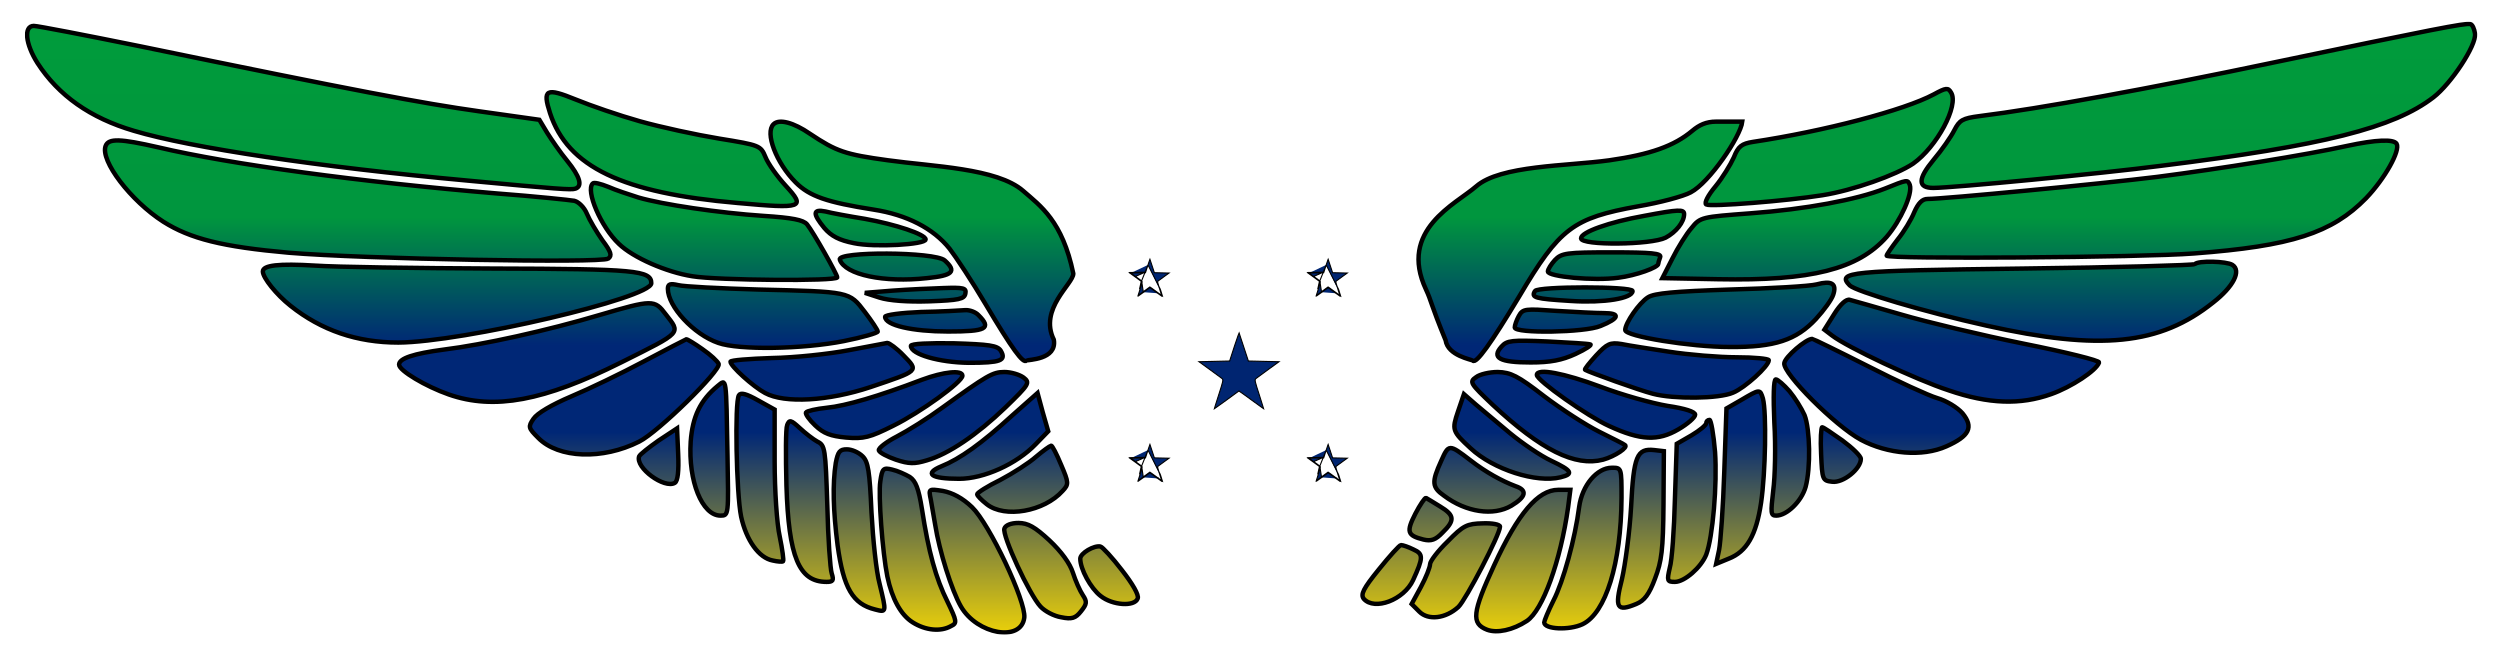 <svg width="8978" height="2358" viewBox="0 0 8978 2358" fill="none" xmlns="http://www.w3.org/2000/svg">
<mask id="path-2-outside-1_697_699" maskUnits="userSpaceOnUse" x="89.353" y="77.254" width="8808" height="2202" fill="black">
<rect fill="white" x="89.353" y="77.254" width="8808" height="2202"/>
<path d="M8888.31 120.784C8893.6 163.098 8802.36 300.617 8738.89 349.542C8596.08 459.294 8344.84 522.764 7760.38 595.491C7546.17 623.259 7010.64 674.829 6943.2 674.829C6886.34 674.829 6886.34 643.094 6944.52 573.012C6973.61 538.632 7006.67 491.029 7018.57 467.227C7037.08 431.525 7047.66 424.914 7108.49 416.98C7322.7 390.534 7720.71 317.807 8161.04 225.246C8737.56 104.917 8852.61 82.438 8871.12 86.405C8879.05 87.727 8885.66 103.594 8888.31 120.784ZM500.946 165.743C1282.43 327.064 1515.15 370.699 1721.43 399.79L1936.97 430.203L1964.73 476.484C1980.6 501.607 2012.34 547.888 2037.46 578.301C2082.42 633.837 2093 668.217 2066.55 677.473C2052.01 682.763 2001.76 678.796 1677.79 648.383C1143.58 599.458 684.746 530.698 481.112 469.872C323.758 423.591 210.04 342.931 134.668 226.569C91.032 157.809 84.421 93.016 121.445 93.016C134.668 93.016 305.245 126.074 500.946 165.743ZM2297.95 435.492C2373.33 456.649 2501.59 484.417 2582.25 497.64C2729.02 521.442 2731.67 522.764 2748.86 563.755C2758.12 587.557 2791.17 633.837 2821.59 666.895C2894.31 746.233 2883.73 750.2 2649.69 729.043C2234.48 693.341 2038.78 599.458 1975.31 406.401C1947.54 320.452 1960.77 313.84 2067.87 357.476C2119.44 378.633 2222.58 414.335 2297.95 435.492ZM7006.67 332.353C7035.76 378.633 6955.1 528.053 6870.47 587.557C6809.65 628.548 6653.62 684.085 6543.87 701.275C6419.57 721.109 6141.89 743.589 6127.34 734.332C6119.41 729.043 6133.95 701.275 6160.4 669.54C6185.52 639.127 6214.61 591.524 6226.51 565.078C6242.38 525.409 6254.28 516.153 6295.27 509.541C6550.48 471.194 6838.74 395.823 6944.52 338.964C6988.16 315.163 6996.09 313.84 7006.67 332.353ZM2908.86 480.45C3004.06 543.921 3034.48 554.499 3189.19 575.656C3349.18 598.135 3580.59 603.517 3674.47 685.5C3736.62 739.714 3815.35 793.625 3854.5 982.5C3854.5 1019.52 3730 1109 3784.5 1220C3796.4 1292.73 3691.66 1291.02 3686.37 1294.99C3674.47 1306.89 3636.12 1255.32 3539.6 1092.68C3491.99 1012.02 3432.49 922.099 3410.01 893.009C3351.83 820.282 3256.62 771.357 3137.62 752.845C2969.68 726.399 2907.54 705.242 2857.29 654.994C2787.21 584.912 2746.21 476.484 2777.95 446.071C2797.78 426.236 2849.35 439.459 2908.86 480.45ZM6257 436.814C6250.29 491.674 6137.92 656.317 6071.8 690.696C6045.36 705.242 5960.73 727.721 5882.71 740.944C5648.67 783.258 5601.06 818.96 5455.61 1064.91C5353.79 1234.16 5300.9 1308.21 5289 1294.99C5285.03 1291.02 5199.43 1277.54 5191.5 1222C5137 1089.5 5140.9 1082.1 5121.07 1039.78C5020.82 825.925 5228.18 733.01 5300.9 669.54C5388.17 592.846 5627.51 596.813 5779.58 575.656C5927.67 554.499 6012.3 524.086 6077.09 469.872C6102.22 448.715 6127.34 436.814 6163.04 436.814H6210.65H6257ZM569.706 529.376C827.555 590.201 1295.65 653.672 1783.58 694.663C1922.42 705.242 2048.04 718.465 2062.58 721.109C2078.45 725.076 2098.29 744.911 2107.54 767.39C2116.8 789.869 2141.92 832.183 2163.08 862.596C2194.81 904.909 2198.78 918.132 2184.24 928.711C2159.11 945.901 1303.58 930.033 1036.48 907.554C798.464 886.397 683.424 857.306 586.896 796.481C469.211 721.109 359.46 576.979 379.294 524.086C389.873 496.318 430.864 497.64 569.706 529.376ZM8606.66 516.153C8621.2 539.954 8564.34 641.771 8496.91 711.853C8373.93 837.472 8228.48 883.753 7879.39 910.199C7696.91 924.744 6775.27 931.355 6775.27 918.132C6775.27 914.165 6793.78 887.719 6814.94 859.951C6837.42 832.183 6863.86 788.547 6874.44 762.101C6888.99 729.043 6903.53 714.498 6922.04 714.498C6978.9 714.498 7544.85 660.284 7747.16 635.16C7971.95 606.069 8285.34 555.822 8428.15 524.086C8532.61 501.607 8596.08 498.963 8606.66 516.153ZM2292.67 709.209C2378.61 734.332 2582.25 764.745 2742.25 775.324C2845.39 781.935 2885.06 789.869 2898.28 805.737C2920.76 833.505 3006.71 985.57 3006.71 996.148C3006.71 1010.69 2572.99 1006.73 2487.04 992.181C2393.16 977.636 2272.83 924.744 2222.58 875.819C2157.79 814.993 2102.25 684.085 2128.7 658.961C2132.67 653.672 2157.79 660.284 2184.24 670.862C2210.68 682.763 2259.61 698.63 2292.67 709.209ZM6858.57 664.25C6869.15 695.986 6825.52 792.514 6775.27 850.695C6672.13 967.058 6504.2 1009.37 6170.98 1002.76L5969.99 998.793L6005.69 928.711C6025.52 889.042 6055.94 840.117 6074.45 818.96C6106.18 779.291 6111.47 779.291 6286.02 766.068C6484.36 751.522 6668.16 717.142 6768.66 677.473C6850.64 644.416 6850.64 644.416 6858.57 664.25ZM3105.88 785.902C3215.63 805.737 3324.06 841.439 3324.06 859.951C3324.06 878.463 3140.26 889.042 3066.21 873.174C3013.32 862.596 2985.55 848.05 2960.43 818.96C2918.11 767.39 2918.11 750.2 2964.39 759.456C2984.23 764.745 3047.7 776.646 3105.88 785.902ZM6048 768.712C6048 797.803 6018.91 833.505 5981.89 853.34C5930.32 879.786 5677.76 882.43 5677.76 855.984C5677.76 833.505 5778.25 797.803 5903.87 775.324C6029.49 751.522 6048 751.522 6048 768.712ZM5962.05 923.422C5958.09 934 5955.44 943.256 5955.44 947.223C5955.44 960.446 5874.78 989.537 5811.31 997.47C5724.04 1009.37 5558.75 993.504 5558.75 974.991C5558.75 967.058 5570.65 948.545 5583.87 934C5607.68 908.876 5624.87 906.232 5788.83 906.232C5932.96 906.232 5967.34 910.199 5962.05 923.422ZM3392.82 935.322C3436.46 974.991 3421.91 989.537 3329.35 998.793C3174.64 1015.98 3035.8 986.892 3015.96 932.678C3002.74 902.265 3357.12 903.587 3392.82 935.322ZM1770.36 964.413C2283.41 965.735 2338.95 971.024 2338.95 1017.31C2338.95 1070.2 1660.6 1228.87 1430.52 1230.2C1282.43 1230.2 1154.16 1186.56 1043.09 1097.97C992.842 1058.3 943.917 997.47 943.917 974.991C943.917 952.512 1000.78 945.901 1131.68 953.835C1207.06 959.124 1493.99 963.091 1770.36 964.413ZM8016.91 951.19C8049.97 972.347 8020.88 1029.21 7948.15 1086.06C7756.42 1239.45 7542.2 1260.61 7133.61 1169.37C6912.79 1120.44 6665.52 1046.4 6643.04 1025.24C6595.44 976.314 6635.1 972.347 7264.52 964.413C7599.06 960.446 7876.75 952.512 7882.04 948.545C7893.94 935.322 7995.75 937.967 8016.91 951.19ZM6583.54 1058.3C6578.25 1075.49 6550.48 1113.83 6521.39 1145.57C6451.3 1220.94 6373.29 1247.39 6211.97 1246.06C6070.48 1246.06 5836.43 1207.72 5836.43 1185.24C5836.43 1160.11 5886.68 1087.39 5918.42 1067.55C5940.9 1053.01 6014.95 1046.4 6213.29 1039.78C6358.74 1035.82 6498.91 1027.88 6524.03 1021.27C6578.25 1006.73 6596.76 1018.63 6583.54 1058.3ZM2722.41 1039.78C3054.31 1047.72 3049.02 1046.4 3105.88 1120.44C3131 1153.5 3152.16 1185.24 3152.16 1190.53C3152.16 1195.82 3096.62 1211.68 3030.51 1224.91C2883.73 1254 2653.65 1257.96 2579.6 1231.52C2491.01 1201.1 2398.45 1100.61 2398.45 1037.14C2398.45 1019.95 2406.38 1017.3 2435.47 1023.92C2455.31 1029.21 2584.89 1035.82 2722.41 1039.78ZM3466.87 1054.33C3462.9 1074.16 3444.39 1078.13 3337.28 1082.1C3259.27 1084.74 3191.83 1079.45 3158.77 1068.87L3105.88 1051.68L3205.05 1043.75C3259.27 1039.78 3341.25 1035.82 3387.53 1034.49C3461.58 1031.85 3470.84 1034.49 3466.87 1054.33ZM5862.88 1045.07C5862.88 1071.52 5761.06 1088.71 5640.73 1080.78C5511.15 1072.84 5497.92 1068.87 5512.47 1045.07C5523.05 1027.88 5862.88 1027.88 5862.88 1045.07ZM6828.16 1129.7C6918.08 1156.15 7116.42 1203.75 7267.17 1234.16C7419.23 1264.58 7540.88 1294.99 7538.24 1301.6C7528.98 1330.69 7437.74 1390.19 7366.34 1415.32C7255.26 1454.99 7141.55 1451.02 6998.74 1402.09C6881.05 1363.75 6632.46 1246.06 6579.57 1205.07L6551.8 1183.92L6587.5 1127.06C6609.98 1091.35 6631.14 1072.84 6643.04 1076.81C6653.62 1079.45 6736.92 1103.25 6828.16 1129.7ZM2390.52 1128.38C2444.73 1198.46 2452.66 1190.53 2230.52 1301.6C1952.83 1440.44 1774.32 1473.5 1611.68 1416.64C1528.37 1387.55 1433.17 1330.69 1433.17 1309.53C1433.17 1287.05 1484.74 1269.86 1594.49 1255.32C1734.65 1238.13 1967.38 1186.56 2153.82 1131.02C2342.91 1075.49 2350.85 1075.49 2390.52 1128.38ZM3514.47 1132.35C3562.08 1179.95 3542.24 1190.53 3404.72 1190.53C3276.46 1190.53 3178.61 1168.05 3178.61 1137.63C3178.61 1131.02 3236.79 1123.09 3308.19 1120.44C3378.27 1119.12 3449.68 1115.16 3465.55 1113.83C3481.41 1112.51 3503.89 1120.44 3514.47 1132.35ZM5759.74 1124.41C5820.57 1124.41 5816.6 1142.92 5747.84 1170.69C5692.3 1194.49 5439.74 1198.46 5439.74 1175.98C5439.74 1168.05 5446.36 1149.54 5454.29 1134.99C5468.83 1108.54 5476.77 1108.54 5589.16 1116.48C5653.96 1120.44 5731.97 1124.41 5759.74 1124.41ZM2522.75 1254C2551.84 1273.83 2576.96 1297.63 2580.93 1306.89C2588.86 1330.69 2364.07 1551.51 2295.31 1585.89C2164.4 1652.01 2005.73 1646.72 1933 1572.67C1897.3 1536.97 1895.97 1533 1915.81 1503.91C1929.03 1484.08 1980.6 1453.66 2052.01 1423.25C2115.48 1396.81 2233.16 1339.95 2312.5 1297.63C2393.16 1255.32 2460.6 1219.62 2464.56 1218.29C2468.53 1218.29 2494.98 1234.16 2522.75 1254ZM5710.82 1236.81C5718.75 1238.13 5694.95 1254 5657.92 1271.19C5609 1293.67 5568.01 1301.6 5496.6 1301.6C5386.85 1301.6 5355.12 1285.73 5392.14 1244.74C5411.98 1222.26 5429.17 1220.94 5556.11 1226.23C5634.12 1230.2 5704.2 1234.16 5710.82 1236.81ZM6707.83 1314.82C6813.62 1369.04 6926.01 1420.61 6957.75 1429.86C6989.48 1439.12 7029.15 1462.92 7047.66 1484.08C7088.65 1534.33 7072.79 1566.06 6989.48 1603.08C6903.53 1641.43 6779.24 1630.85 6682.71 1579.28C6590.15 1529.04 6402.38 1341.27 6407.67 1304.24C6410.31 1281.77 6485.68 1216.97 6508.16 1216.97C6510.81 1216.97 6600.73 1260.61 6707.83 1314.82ZM3244.72 1276.48C3300.26 1333.34 3301.58 1330.69 3125.72 1390.19C2974.97 1440.44 2817.62 1449.7 2747.54 1411.35C2705.22 1388.87 2623.24 1314.82 2623.24 1298.96C2623.24 1293.67 2690.68 1288.38 2772.66 1285.73C2853.32 1284.41 2977.62 1271.19 3046.38 1257.96C3115.14 1244.74 3178.61 1232.84 3186.54 1231.52C3193.15 1231.52 3220.92 1251.35 3244.72 1276.48ZM3593.81 1259.29C3614.97 1294.99 3593.81 1302.92 3478.77 1302.92C3372.99 1301.6 3271.17 1272.51 3271.17 1242.1C3271.17 1234.16 3337.28 1231.52 3424.56 1232.84C3552.82 1236.81 3581.91 1240.77 3593.81 1259.29ZM5995.11 1263.25C6063.87 1273.83 6172.3 1283.09 6237.09 1283.09C6300.56 1283.09 6352.13 1288.38 6352.13 1293.67C6352.13 1314.82 6266.18 1392.84 6223.87 1410.03C6173.62 1432.51 6009.66 1433.83 5935.61 1414C5888 1402.09 5705.53 1335.98 5692.3 1328.05C5689.66 1325.4 5708.17 1302.92 5731.97 1276.48C5771.64 1234.16 5782.22 1228.87 5823.21 1235.48C5848.34 1240.77 5926.35 1252.67 5995.11 1263.25ZM3456.29 1349.2C3456.29 1371.68 3306.87 1480.11 3207.7 1529.04C3123.07 1571.35 3101.91 1576.64 3038.44 1571.35C2982.91 1566.06 2957.78 1556.8 2927.37 1527.71C2906.21 1507.88 2891.67 1486.72 2894.31 1481.43C2896.96 1476.14 2931.34 1468.21 2969.68 1464.24C3037.12 1457.63 3154.81 1423.25 3310.84 1363.75C3388.85 1334.66 3456.29 1328.05 3456.29 1349.2ZM3675.79 1355.81C3699.59 1374.33 3696.95 1379.62 3611 1462.92C3507.86 1562.09 3406.04 1630.85 3328.03 1653.33C3284.39 1666.56 3264.56 1666.56 3216.95 1650.69C3186.54 1640.11 3158.77 1625.56 3156.13 1617.63C3153.48 1609.7 3182.57 1587.22 3220.92 1567.38C3259.27 1547.55 3333.32 1501.27 3383.56 1464.24C3544.89 1347.88 3564.72 1335.98 3607.03 1335.98C3630.83 1335.98 3661.25 1345.24 3675.79 1355.81ZM5544.21 1421.93C5605.03 1468.21 5694.95 1526.39 5742.55 1550.19C5790.15 1573.99 5832.47 1595.15 5835.11 1597.8C5849.66 1605.73 5799.41 1638.79 5757.1 1650.69C5656.6 1677.13 5534.95 1616.31 5360.41 1453.66C5279.75 1376.97 5275.78 1371.68 5300.9 1354.49C5314.12 1343.91 5349.83 1335.98 5378.92 1335.98C5425.2 1337.3 5450.32 1349.2 5544.21 1421.93ZM5747.84 1388.87C5824.53 1417.96 5932.96 1448.38 5988.5 1457.63C6051.97 1466.89 6087.67 1478.79 6087.67 1489.37C6087.67 1498.62 6061.23 1522.42 6026.85 1542.26C5954.12 1584.57 5891.97 1581.93 5779.58 1530.36C5702.88 1495.98 5519.08 1366.39 5519.08 1346.56C5519.08 1321.43 5616.93 1339.95 5747.84 1388.87ZM2612.66 1637.46C2616.63 1850.36 2616.63 1851.68 2587.54 1851.68C2521.42 1851.68 2471.18 1727.38 2480.43 1585.89C2487.04 1495.98 2514.81 1437.8 2576.96 1386.23C2610.02 1359.78 2607.37 1346.56 2612.66 1637.46ZM6426.18 1404.74C6446.02 1428.54 6469.82 1466.89 6480.4 1490.69C6500.23 1540.94 6502.87 1679.78 6484.36 1748.54C6469.82 1800.11 6416.92 1851.68 6378.58 1851.68C6358.74 1851.68 6358.74 1842.42 6368 1761.76C6374.61 1712.84 6377.26 1603.08 6371.97 1517.14C6368 1424.57 6369.32 1362.43 6377.26 1362.43C6383.87 1362.43 6406.35 1382.26 6426.18 1404.74ZM2781.92 1657.3C2781.92 1760.44 2789.85 1882.09 2800.43 1928.37C2809.69 1973.33 2814.97 2013 2812.33 2015.64C2809.69 2018.29 2792.5 2016.97 2775.31 2013C2725.06 2003.74 2680.1 1940.27 2661.59 1855.64C2644.4 1772.34 2637.79 1444.41 2653.65 1419.28C2660.27 1408.71 2680.1 1414 2722.41 1437.8L2781.92 1470.85V1657.3ZM6330.98 1431.19C6344.2 1481.43 6340.23 1698.29 6324.36 1805.4C6307.17 1921.76 6272.79 1981.26 6208 2006.39L6163.04 2024.9L6173.62 1974.65C6178.91 1946.88 6188.17 1821.26 6192.13 1695.65L6200.07 1466.89L6252.96 1436.47C6320.4 1396.81 6320.4 1396.81 6330.98 1431.19ZM3719.43 1595.15C3650.67 1666.56 3532.98 1719.45 3444.39 1719.45C3342.57 1719.45 3317.45 1700.94 3380.92 1674.49C3447.03 1648.04 3525.05 1592.51 3633.48 1493.33L3726.04 1411.35L3744.55 1480.11L3764.39 1548.87L3719.43 1595.15ZM5422.55 1555.48C5467.51 1592.51 5533.63 1637.46 5570.65 1654.65C5646.02 1690.36 5652.63 1702.26 5603.71 1714.16C5517.76 1735.31 5363.05 1686.39 5281.07 1609.7C5214.95 1548.87 5213.63 1543.58 5236.11 1477.47L5257.27 1415.32L5299.58 1452.34C5323.38 1472.18 5378.92 1518.46 5422.55 1555.48ZM2935.3 1585.89C2963.07 1599.12 2964.39 1611.02 2971.01 1814.65C2973.65 1933.66 2981.58 2043.41 2986.87 2059.28C2994.81 2084.4 2992.16 2089.69 2968.36 2089.69C2869.19 2089.69 2832.16 2001.1 2824.23 1743.25C2821.59 1636.14 2821.59 1538.29 2826.88 1526.39C2834.81 1506.56 2840.1 1507.88 2871.83 1536.97C2891.67 1555.48 2920.76 1577.96 2935.3 1585.89ZM6159.08 1622.92C6167.01 1739.28 6151.14 1928.37 6127.34 1991.84C6108.83 2038.12 6049.33 2089.69 6014.95 2089.69C5987.18 2089.69 5985.85 2085.73 5996.43 2039.44C6004.37 2013 6012.3 1901.93 6014.95 1792.17L6021.56 1593.83L6074.45 1563.42C6103.54 1546.23 6127.34 1526.39 6127.34 1519.78C6127.34 1513.17 6132.63 1507.88 6139.24 1507.88C6144.53 1507.88 6153.79 1559.45 6159.08 1622.92ZM2423.57 1733.99C2386.55 1756.47 2280.76 1679.78 2295.31 1638.79C2297.95 1632.18 2329.69 1607.05 2365.39 1581.93L2431.51 1538.29L2435.47 1630.85C2438.12 1691.68 2434.15 1727.38 2423.57 1733.99ZM6616.59 1581.93C6652.29 1608.37 6682.71 1637.46 6682.71 1648.04C6682.71 1683.75 6619.24 1735.31 6579.57 1730.03C6545.19 1726.06 6543.87 1723.41 6539.9 1629.53C6537.25 1577.96 6539.9 1534.33 6543.87 1534.33C6547.83 1534.33 6579.57 1555.48 6616.59 1581.93ZM3810.67 1669.2C3838.44 1733.99 3838.44 1739.28 3815.96 1763.08C3749.84 1837.13 3608.36 1862.26 3543.56 1810.69C3525.05 1796.14 3509.18 1780.27 3509.18 1774.98C3509.18 1769.69 3546.21 1745.89 3592.49 1723.41C3637.45 1699.61 3695.63 1662.59 3720.75 1640.11C3745.87 1618.95 3769.68 1601.76 3774.97 1600.44C3778.93 1600.44 3794.8 1630.85 3810.67 1669.2ZM5281.07 1653.33C5335.28 1695.65 5393.46 1727.38 5442.39 1745.89C5486.02 1760.44 5480.74 1784.24 5427.84 1815.98C5363.05 1854.32 5265.2 1839.78 5185.86 1780.27C5142.23 1749.86 5140.9 1731.35 5175.28 1655.98C5203.05 1593.83 5203.05 1593.83 5281.07 1653.33ZM3097.95 1638.79C3117.78 1658.62 3123.07 1691.68 3129.68 1839.78C3134.97 1937.63 3146.87 2052.67 3158.77 2096.3C3183.9 2200.77 3183.9 2199.44 3142.91 2188.86C3062.24 2169.03 3029.19 2112.17 3008.03 1958.78C2992.16 1834.49 2989.52 1737.96 3001.42 1662.59C3009.35 1621.6 3015.96 1613.66 3041.09 1613.66C3058.28 1613.66 3083.4 1624.24 3097.95 1638.79ZM5973.95 1812.01C5972.63 1974.65 5967.34 2015.64 5943.54 2077.79C5922.38 2134.65 5905.19 2157.13 5876.1 2169.03C5806.02 2198.12 5798.09 2183.58 5824.53 2080.44C5836.43 2028.87 5852.3 1912.5 5857.59 1819.94C5866.85 1636.14 5878.75 1609.7 5940.9 1616.31L5975.28 1620.27L5973.95 1812.01ZM3267.2 1712.84C3288.36 1727.38 3298.94 1753.83 3310.84 1827.88C3334.64 1982.59 3361.09 2077.79 3402.08 2159.77C3436.46 2231.18 3437.78 2237.79 3415.3 2248.37C3378.28 2269.52 3324.06 2264.24 3277.78 2235.15C3235.47 2208.7 3203.73 2151.84 3186.54 2069.86C3169.35 1985.23 3153.48 1776.31 3161.42 1728.7C3168.03 1682.42 3172 1678.46 3203.73 1686.39C3222.24 1690.36 3251.33 1703.58 3267.2 1712.84ZM5823.21 1788.21C5821.89 2023.58 5766.35 2202.09 5683.05 2241.76C5635.44 2264.24 5545.53 2260.27 5545.53 2235.15C5545.53 2229.86 5560.07 2194.15 5578.59 2157.13C5614.29 2088.37 5656.6 1933.66 5671.15 1819.94C5681.72 1743.25 5734.62 1679.78 5788.83 1679.78C5823.21 1679.78 5823.21 1679.78 5823.21 1788.21ZM3490.67 1821.26C3552.82 1880.77 3685.05 2159.77 3678.44 2217.96C3667.86 2306.55 3509.18 2278.78 3451 2178.29C3417.94 2121.43 3372.99 1977.3 3358.44 1884.74C3353.15 1855.64 3346.54 1814.65 3342.57 1793.5C3334.64 1755.15 3334.64 1755.15 3386.21 1763.08C3420.59 1769.69 3456.29 1788.21 3490.67 1821.26ZM5631.48 1821.26C5603.71 2016.97 5540.24 2191.51 5483.38 2229.86C5433.13 2262.91 5376.27 2274.81 5340.57 2261.59C5282.39 2239.11 5287.68 2199.44 5365.69 2030.19C5451.64 1843.74 5523.05 1759.12 5595.78 1759.12H5639.41L5631.48 1821.26ZM5171.32 1818.62C5224.21 1850.36 5225.53 1868.87 5180.57 1912.5C5155.45 1938.95 5139.58 1944.24 5111.81 1937.63C5053.63 1923.08 5049.66 1909.86 5082.72 1845.07C5099.91 1812.01 5117.1 1786.88 5121.07 1788.21C5125.04 1790.85 5148.84 1804.07 5171.32 1818.62ZM3768.35 1940.27C3811.99 1981.26 3842.4 2023.58 3852.98 2056.63C3862.24 2085.73 3878.11 2121.43 3888.68 2137.29C3904.55 2161.1 3903.23 2169.03 3882.07 2195.48C3862.24 2220.6 3849.01 2224.57 3810.67 2216.63C3785.54 2212.67 3752.49 2195.48 3736.62 2178.29C3696.95 2135.97 3597.78 1921.76 3607.03 1897.96C3611 1886.06 3630.83 1878.12 3657.28 1878.12C3691.66 1878.12 3716.78 1892.67 3768.35 1940.27ZM5386.85 1891.35C5386.85 1919.11 5263.88 2154.48 5237.43 2179.61C5191.15 2221.92 5129 2228.53 5097.27 2196.8L5069.5 2169.03L5102.56 2108.2C5121.07 2073.82 5135.61 2036.8 5135.61 2026.22C5135.61 2015.64 5163.38 1978.62 5199.08 1944.24C5254.62 1887.38 5267.84 1880.77 5324.7 1879.45C5359.08 1878.12 5386.85 1883.41 5386.85 1891.35ZM4028.85 2047.38C4067.19 2096.3 4091 2137.29 4085.71 2149.2C4075.13 2179.61 3994.47 2174.32 3952.15 2139.94C3916.45 2112.17 3879.43 2043.41 3879.43 2006.39C3879.43 1986.55 3929.67 1957.46 3952.15 1962.75C3958.77 1964.07 3994.47 2002.42 4028.85 2047.38ZM5076.11 1973.33C5111.81 1989.2 5111.81 2002.42 5074.79 2083.08C5041.73 2154.48 4935.95 2194.15 4897.6 2150.52C4885.7 2134.65 4894.96 2114.82 4951.81 2044.73C4990.16 1997.13 5025.86 1957.46 5031.15 1957.46C5037.76 1957.46 5057.6 1964.07 5076.11 1973.33Z"/>
</mask>
<path d="M8888.31 120.784C8893.6 163.098 8802.36 300.617 8738.89 349.542C8596.08 459.294 8344.84 522.764 7760.38 595.491C7546.17 623.259 7010.64 674.829 6943.2 674.829C6886.34 674.829 6886.34 643.094 6944.52 573.012C6973.61 538.632 7006.67 491.029 7018.57 467.227C7037.08 431.525 7047.66 424.914 7108.49 416.98C7322.7 390.534 7720.71 317.807 8161.04 225.246C8737.56 104.917 8852.61 82.438 8871.12 86.405C8879.05 87.727 8885.66 103.594 8888.31 120.784ZM500.946 165.743C1282.43 327.064 1515.15 370.699 1721.43 399.79L1936.97 430.203L1964.73 476.484C1980.6 501.607 2012.34 547.888 2037.46 578.301C2082.42 633.837 2093 668.217 2066.55 677.473C2052.01 682.763 2001.76 678.796 1677.79 648.383C1143.58 599.458 684.746 530.698 481.112 469.872C323.758 423.591 210.04 342.931 134.668 226.569C91.032 157.809 84.421 93.016 121.445 93.016C134.668 93.016 305.245 126.074 500.946 165.743ZM2297.95 435.492C2373.33 456.649 2501.59 484.417 2582.25 497.64C2729.02 521.442 2731.67 522.764 2748.86 563.755C2758.12 587.557 2791.17 633.837 2821.59 666.895C2894.31 746.233 2883.73 750.2 2649.69 729.043C2234.48 693.341 2038.78 599.458 1975.31 406.401C1947.54 320.452 1960.77 313.84 2067.87 357.476C2119.44 378.633 2222.58 414.335 2297.95 435.492ZM7006.67 332.353C7035.76 378.633 6955.1 528.053 6870.47 587.557C6809.65 628.548 6653.62 684.085 6543.87 701.275C6419.57 721.109 6141.89 743.589 6127.34 734.332C6119.41 729.043 6133.95 701.275 6160.4 669.54C6185.52 639.127 6214.61 591.524 6226.51 565.078C6242.38 525.409 6254.28 516.153 6295.27 509.541C6550.48 471.194 6838.74 395.823 6944.52 338.964C6988.16 315.163 6996.09 313.84 7006.67 332.353ZM2908.86 480.45C3004.06 543.921 3034.48 554.499 3189.19 575.656C3349.18 598.135 3580.59 603.517 3674.47 685.5C3736.62 739.714 3815.35 793.625 3854.5 982.5C3854.5 1019.52 3730 1109 3784.5 1220C3796.4 1292.73 3691.66 1291.02 3686.37 1294.99C3674.47 1306.89 3636.12 1255.32 3539.6 1092.68C3491.99 1012.02 3432.49 922.099 3410.01 893.009C3351.83 820.282 3256.62 771.357 3137.62 752.845C2969.68 726.399 2907.54 705.242 2857.29 654.994C2787.21 584.912 2746.21 476.484 2777.95 446.071C2797.78 426.236 2849.35 439.459 2908.86 480.45ZM6257 436.814C6250.29 491.674 6137.92 656.317 6071.8 690.696C6045.36 705.242 5960.73 727.721 5882.71 740.944C5648.67 783.258 5601.06 818.96 5455.61 1064.91C5353.79 1234.16 5300.9 1308.21 5289 1294.99C5285.03 1291.02 5199.43 1277.54 5191.5 1222C5137 1089.5 5140.9 1082.1 5121.07 1039.78C5020.82 825.925 5228.18 733.01 5300.9 669.54C5388.17 592.846 5627.51 596.813 5779.58 575.656C5927.67 554.499 6012.3 524.086 6077.09 469.872C6102.22 448.715 6127.34 436.814 6163.04 436.814H6210.65H6257ZM569.706 529.376C827.555 590.201 1295.65 653.672 1783.58 694.663C1922.42 705.242 2048.04 718.465 2062.58 721.109C2078.45 725.076 2098.29 744.911 2107.54 767.39C2116.8 789.869 2141.92 832.183 2163.08 862.596C2194.81 904.909 2198.78 918.132 2184.24 928.711C2159.11 945.901 1303.58 930.033 1036.48 907.554C798.464 886.397 683.424 857.306 586.896 796.481C469.211 721.109 359.46 576.979 379.294 524.086C389.873 496.318 430.864 497.64 569.706 529.376ZM8606.66 516.153C8621.2 539.954 8564.34 641.771 8496.91 711.853C8373.93 837.472 8228.48 883.753 7879.39 910.199C7696.91 924.744 6775.27 931.355 6775.27 918.132C6775.27 914.165 6793.78 887.719 6814.94 859.951C6837.42 832.183 6863.86 788.547 6874.44 762.101C6888.99 729.043 6903.53 714.498 6922.04 714.498C6978.9 714.498 7544.85 660.284 7747.16 635.16C7971.95 606.069 8285.34 555.822 8428.15 524.086C8532.61 501.607 8596.08 498.963 8606.66 516.153ZM2292.67 709.209C2378.61 734.332 2582.25 764.745 2742.25 775.324C2845.39 781.935 2885.06 789.869 2898.28 805.737C2920.76 833.505 3006.71 985.57 3006.71 996.148C3006.71 1010.69 2572.99 1006.73 2487.04 992.181C2393.16 977.636 2272.83 924.744 2222.58 875.819C2157.79 814.993 2102.25 684.085 2128.7 658.961C2132.67 653.672 2157.79 660.284 2184.24 670.862C2210.68 682.763 2259.61 698.63 2292.67 709.209ZM6858.57 664.25C6869.15 695.986 6825.52 792.514 6775.27 850.695C6672.13 967.058 6504.2 1009.37 6170.98 1002.76L5969.99 998.793L6005.69 928.711C6025.52 889.042 6055.94 840.117 6074.45 818.96C6106.18 779.291 6111.47 779.291 6286.02 766.068C6484.36 751.522 6668.16 717.142 6768.66 677.473C6850.64 644.416 6850.64 644.416 6858.57 664.25ZM3105.88 785.902C3215.63 805.737 3324.06 841.439 3324.06 859.951C3324.06 878.463 3140.26 889.042 3066.21 873.174C3013.32 862.596 2985.55 848.05 2960.43 818.96C2918.11 767.39 2918.11 750.2 2964.39 759.456C2984.23 764.745 3047.7 776.646 3105.88 785.902ZM6048 768.712C6048 797.803 6018.91 833.505 5981.89 853.34C5930.32 879.786 5677.76 882.43 5677.76 855.984C5677.76 833.505 5778.25 797.803 5903.87 775.324C6029.49 751.522 6048 751.522 6048 768.712ZM5962.05 923.422C5958.09 934 5955.44 943.256 5955.44 947.223C5955.44 960.446 5874.78 989.537 5811.31 997.47C5724.04 1009.37 5558.75 993.504 5558.75 974.991C5558.75 967.058 5570.65 948.545 5583.87 934C5607.68 908.876 5624.87 906.232 5788.83 906.232C5932.96 906.232 5967.34 910.199 5962.05 923.422ZM3392.82 935.322C3436.46 974.991 3421.91 989.537 3329.35 998.793C3174.64 1015.98 3035.8 986.892 3015.96 932.678C3002.74 902.265 3357.12 903.587 3392.82 935.322ZM1770.36 964.413C2283.41 965.735 2338.95 971.024 2338.95 1017.31C2338.95 1070.2 1660.6 1228.87 1430.52 1230.2C1282.43 1230.2 1154.16 1186.56 1043.09 1097.97C992.842 1058.3 943.917 997.47 943.917 974.991C943.917 952.512 1000.78 945.901 1131.68 953.835C1207.06 959.124 1493.99 963.091 1770.36 964.413ZM8016.91 951.19C8049.97 972.347 8020.88 1029.21 7948.15 1086.06C7756.42 1239.45 7542.2 1260.61 7133.61 1169.37C6912.79 1120.44 6665.52 1046.4 6643.04 1025.24C6595.44 976.314 6635.1 972.347 7264.52 964.413C7599.06 960.446 7876.75 952.512 7882.04 948.545C7893.94 935.322 7995.75 937.967 8016.91 951.19ZM6583.54 1058.3C6578.25 1075.49 6550.48 1113.83 6521.39 1145.57C6451.3 1220.94 6373.29 1247.39 6211.97 1246.06C6070.48 1246.06 5836.43 1207.72 5836.43 1185.24C5836.43 1160.11 5886.68 1087.39 5918.42 1067.55C5940.9 1053.01 6014.95 1046.4 6213.29 1039.78C6358.74 1035.82 6498.91 1027.88 6524.03 1021.27C6578.25 1006.73 6596.76 1018.63 6583.54 1058.3ZM2722.41 1039.78C3054.31 1047.72 3049.02 1046.4 3105.88 1120.44C3131 1153.5 3152.16 1185.24 3152.16 1190.53C3152.16 1195.82 3096.62 1211.68 3030.51 1224.91C2883.73 1254 2653.65 1257.96 2579.6 1231.52C2491.01 1201.1 2398.45 1100.61 2398.45 1037.14C2398.45 1019.95 2406.38 1017.3 2435.47 1023.92C2455.31 1029.21 2584.89 1035.82 2722.41 1039.78ZM3466.87 1054.33C3462.9 1074.16 3444.39 1078.13 3337.28 1082.1C3259.27 1084.74 3191.83 1079.45 3158.77 1068.87L3105.88 1051.68L3205.05 1043.75C3259.27 1039.78 3341.25 1035.82 3387.53 1034.49C3461.58 1031.85 3470.84 1034.49 3466.87 1054.33ZM5862.88 1045.07C5862.88 1071.52 5761.06 1088.71 5640.73 1080.78C5511.15 1072.84 5497.92 1068.87 5512.47 1045.07C5523.05 1027.88 5862.88 1027.88 5862.88 1045.07ZM6828.16 1129.7C6918.08 1156.15 7116.42 1203.75 7267.17 1234.16C7419.23 1264.58 7540.88 1294.99 7538.24 1301.6C7528.98 1330.69 7437.74 1390.19 7366.34 1415.32C7255.26 1454.99 7141.55 1451.02 6998.74 1402.09C6881.05 1363.75 6632.46 1246.06 6579.57 1205.07L6551.8 1183.92L6587.5 1127.06C6609.98 1091.35 6631.14 1072.84 6643.04 1076.81C6653.62 1079.45 6736.92 1103.25 6828.16 1129.7ZM2390.52 1128.38C2444.73 1198.46 2452.66 1190.53 2230.52 1301.6C1952.83 1440.44 1774.32 1473.5 1611.68 1416.64C1528.37 1387.55 1433.17 1330.69 1433.17 1309.53C1433.17 1287.05 1484.74 1269.86 1594.49 1255.32C1734.65 1238.13 1967.38 1186.56 2153.82 1131.02C2342.91 1075.49 2350.85 1075.49 2390.52 1128.38ZM3514.47 1132.35C3562.08 1179.95 3542.24 1190.53 3404.72 1190.53C3276.46 1190.53 3178.61 1168.05 3178.61 1137.63C3178.61 1131.02 3236.79 1123.09 3308.19 1120.44C3378.27 1119.12 3449.68 1115.16 3465.55 1113.83C3481.41 1112.51 3503.89 1120.44 3514.47 1132.35ZM5759.74 1124.41C5820.57 1124.41 5816.6 1142.92 5747.84 1170.69C5692.3 1194.49 5439.74 1198.46 5439.74 1175.98C5439.74 1168.05 5446.36 1149.54 5454.29 1134.99C5468.83 1108.54 5476.77 1108.54 5589.16 1116.48C5653.96 1120.44 5731.97 1124.41 5759.74 1124.41ZM2522.75 1254C2551.84 1273.83 2576.96 1297.63 2580.93 1306.89C2588.86 1330.69 2364.07 1551.51 2295.31 1585.89C2164.4 1652.01 2005.73 1646.72 1933 1572.67C1897.3 1536.97 1895.97 1533 1915.81 1503.91C1929.03 1484.08 1980.6 1453.66 2052.01 1423.25C2115.48 1396.81 2233.16 1339.95 2312.5 1297.63C2393.16 1255.32 2460.6 1219.62 2464.56 1218.29C2468.53 1218.29 2494.98 1234.16 2522.75 1254ZM5710.82 1236.81C5718.75 1238.13 5694.95 1254 5657.92 1271.19C5609 1293.67 5568.01 1301.6 5496.6 1301.6C5386.85 1301.6 5355.12 1285.73 5392.14 1244.74C5411.98 1222.26 5429.17 1220.94 5556.11 1226.23C5634.12 1230.2 5704.2 1234.16 5710.82 1236.81ZM6707.83 1314.82C6813.62 1369.04 6926.01 1420.61 6957.75 1429.86C6989.48 1439.12 7029.15 1462.92 7047.66 1484.08C7088.65 1534.33 7072.79 1566.06 6989.48 1603.08C6903.53 1641.43 6779.24 1630.85 6682.71 1579.28C6590.15 1529.04 6402.38 1341.27 6407.67 1304.24C6410.31 1281.77 6485.68 1216.97 6508.16 1216.97C6510.81 1216.97 6600.73 1260.61 6707.83 1314.82ZM3244.72 1276.48C3300.26 1333.34 3301.58 1330.69 3125.72 1390.19C2974.97 1440.44 2817.62 1449.7 2747.54 1411.35C2705.22 1388.87 2623.24 1314.82 2623.24 1298.96C2623.24 1293.67 2690.68 1288.38 2772.66 1285.73C2853.32 1284.41 2977.62 1271.19 3046.38 1257.96C3115.14 1244.74 3178.61 1232.84 3186.54 1231.52C3193.15 1231.52 3220.92 1251.35 3244.72 1276.48ZM3593.81 1259.29C3614.97 1294.99 3593.81 1302.92 3478.77 1302.92C3372.99 1301.6 3271.17 1272.51 3271.17 1242.1C3271.17 1234.16 3337.28 1231.52 3424.56 1232.84C3552.82 1236.81 3581.91 1240.77 3593.81 1259.29ZM5995.11 1263.25C6063.87 1273.83 6172.3 1283.09 6237.09 1283.09C6300.56 1283.09 6352.13 1288.38 6352.13 1293.67C6352.13 1314.82 6266.18 1392.84 6223.87 1410.03C6173.62 1432.51 6009.66 1433.83 5935.61 1414C5888 1402.09 5705.53 1335.98 5692.3 1328.05C5689.66 1325.4 5708.17 1302.92 5731.97 1276.48C5771.64 1234.16 5782.22 1228.87 5823.21 1235.48C5848.34 1240.77 5926.35 1252.67 5995.11 1263.25ZM3456.29 1349.2C3456.29 1371.68 3306.87 1480.11 3207.7 1529.04C3123.07 1571.35 3101.91 1576.64 3038.44 1571.35C2982.91 1566.06 2957.78 1556.8 2927.37 1527.71C2906.21 1507.88 2891.67 1486.72 2894.31 1481.43C2896.96 1476.14 2931.34 1468.21 2969.68 1464.24C3037.12 1457.63 3154.81 1423.25 3310.84 1363.75C3388.85 1334.66 3456.29 1328.05 3456.29 1349.2ZM3675.79 1355.81C3699.59 1374.33 3696.95 1379.62 3611 1462.92C3507.86 1562.09 3406.04 1630.85 3328.03 1653.33C3284.39 1666.56 3264.56 1666.56 3216.95 1650.69C3186.54 1640.11 3158.77 1625.56 3156.13 1617.63C3153.48 1609.7 3182.57 1587.22 3220.92 1567.38C3259.27 1547.55 3333.32 1501.27 3383.56 1464.24C3544.89 1347.88 3564.72 1335.98 3607.03 1335.98C3630.83 1335.98 3661.25 1345.24 3675.79 1355.81ZM5544.21 1421.93C5605.03 1468.21 5694.95 1526.39 5742.55 1550.19C5790.15 1573.99 5832.47 1595.15 5835.11 1597.8C5849.66 1605.73 5799.41 1638.79 5757.1 1650.69C5656.6 1677.13 5534.95 1616.31 5360.41 1453.66C5279.75 1376.97 5275.78 1371.68 5300.9 1354.49C5314.12 1343.91 5349.83 1335.98 5378.92 1335.98C5425.2 1337.3 5450.32 1349.2 5544.21 1421.93ZM5747.84 1388.87C5824.53 1417.96 5932.96 1448.38 5988.5 1457.63C6051.97 1466.89 6087.67 1478.79 6087.67 1489.37C6087.67 1498.62 6061.23 1522.42 6026.85 1542.26C5954.12 1584.57 5891.97 1581.93 5779.58 1530.36C5702.88 1495.98 5519.08 1366.39 5519.08 1346.56C5519.08 1321.43 5616.93 1339.95 5747.84 1388.87ZM2612.66 1637.46C2616.63 1850.36 2616.63 1851.68 2587.54 1851.68C2521.42 1851.68 2471.18 1727.38 2480.43 1585.89C2487.04 1495.98 2514.81 1437.8 2576.96 1386.23C2610.02 1359.78 2607.37 1346.56 2612.66 1637.46ZM6426.18 1404.74C6446.02 1428.54 6469.82 1466.89 6480.4 1490.69C6500.23 1540.94 6502.87 1679.78 6484.36 1748.54C6469.82 1800.11 6416.92 1851.68 6378.58 1851.68C6358.74 1851.68 6358.74 1842.42 6368 1761.76C6374.61 1712.84 6377.26 1603.08 6371.97 1517.14C6368 1424.57 6369.32 1362.43 6377.26 1362.43C6383.87 1362.43 6406.35 1382.26 6426.18 1404.74ZM2781.92 1657.3C2781.92 1760.44 2789.85 1882.09 2800.43 1928.37C2809.69 1973.33 2814.97 2013 2812.33 2015.64C2809.69 2018.29 2792.5 2016.97 2775.31 2013C2725.06 2003.74 2680.1 1940.27 2661.59 1855.64C2644.4 1772.34 2637.79 1444.41 2653.65 1419.28C2660.27 1408.71 2680.1 1414 2722.41 1437.8L2781.92 1470.85V1657.3ZM6330.98 1431.19C6344.2 1481.43 6340.23 1698.29 6324.36 1805.4C6307.17 1921.76 6272.79 1981.26 6208 2006.39L6163.04 2024.9L6173.62 1974.65C6178.91 1946.88 6188.17 1821.26 6192.13 1695.65L6200.07 1466.89L6252.96 1436.47C6320.4 1396.81 6320.4 1396.81 6330.98 1431.19ZM3719.43 1595.15C3650.67 1666.56 3532.98 1719.45 3444.39 1719.45C3342.57 1719.45 3317.45 1700.94 3380.92 1674.49C3447.03 1648.04 3525.05 1592.51 3633.48 1493.33L3726.04 1411.35L3744.55 1480.11L3764.39 1548.87L3719.43 1595.15ZM5422.55 1555.48C5467.51 1592.51 5533.63 1637.46 5570.65 1654.65C5646.02 1690.36 5652.63 1702.26 5603.71 1714.16C5517.76 1735.31 5363.05 1686.39 5281.07 1609.7C5214.95 1548.87 5213.63 1543.58 5236.11 1477.47L5257.27 1415.32L5299.58 1452.34C5323.38 1472.18 5378.92 1518.46 5422.55 1555.48ZM2935.3 1585.89C2963.07 1599.12 2964.39 1611.02 2971.01 1814.65C2973.65 1933.66 2981.58 2043.41 2986.87 2059.28C2994.81 2084.4 2992.16 2089.69 2968.36 2089.69C2869.19 2089.69 2832.16 2001.1 2824.23 1743.25C2821.59 1636.14 2821.59 1538.29 2826.88 1526.39C2834.81 1506.56 2840.1 1507.88 2871.83 1536.97C2891.67 1555.48 2920.76 1577.96 2935.3 1585.89ZM6159.08 1622.92C6167.01 1739.28 6151.14 1928.37 6127.34 1991.84C6108.83 2038.12 6049.33 2089.69 6014.95 2089.69C5987.18 2089.69 5985.85 2085.73 5996.43 2039.44C6004.37 2013 6012.3 1901.93 6014.95 1792.17L6021.56 1593.83L6074.45 1563.42C6103.54 1546.23 6127.34 1526.39 6127.34 1519.78C6127.34 1513.17 6132.63 1507.88 6139.24 1507.88C6144.53 1507.88 6153.79 1559.45 6159.08 1622.92ZM2423.57 1733.99C2386.55 1756.47 2280.76 1679.78 2295.31 1638.79C2297.95 1632.18 2329.69 1607.05 2365.39 1581.93L2431.51 1538.29L2435.47 1630.85C2438.12 1691.68 2434.15 1727.38 2423.57 1733.99ZM6616.59 1581.93C6652.29 1608.37 6682.71 1637.46 6682.71 1648.04C6682.71 1683.75 6619.24 1735.31 6579.57 1730.03C6545.19 1726.06 6543.87 1723.41 6539.9 1629.53C6537.25 1577.96 6539.9 1534.33 6543.87 1534.33C6547.83 1534.33 6579.57 1555.48 6616.59 1581.93ZM3810.67 1669.2C3838.44 1733.99 3838.44 1739.28 3815.96 1763.08C3749.84 1837.13 3608.36 1862.26 3543.56 1810.69C3525.05 1796.14 3509.18 1780.27 3509.18 1774.98C3509.18 1769.69 3546.21 1745.89 3592.49 1723.41C3637.45 1699.61 3695.63 1662.59 3720.75 1640.11C3745.87 1618.95 3769.68 1601.76 3774.97 1600.44C3778.93 1600.44 3794.8 1630.85 3810.67 1669.2ZM5281.07 1653.33C5335.28 1695.65 5393.46 1727.38 5442.39 1745.89C5486.02 1760.44 5480.74 1784.24 5427.84 1815.98C5363.05 1854.32 5265.2 1839.78 5185.86 1780.27C5142.23 1749.86 5140.9 1731.35 5175.28 1655.98C5203.05 1593.83 5203.05 1593.83 5281.07 1653.33ZM3097.95 1638.79C3117.78 1658.62 3123.07 1691.68 3129.68 1839.78C3134.97 1937.63 3146.87 2052.67 3158.77 2096.3C3183.9 2200.77 3183.9 2199.44 3142.91 2188.86C3062.24 2169.03 3029.19 2112.17 3008.03 1958.78C2992.16 1834.49 2989.52 1737.96 3001.42 1662.59C3009.35 1621.6 3015.96 1613.66 3041.09 1613.66C3058.28 1613.66 3083.4 1624.24 3097.95 1638.79ZM5973.95 1812.01C5972.63 1974.65 5967.34 2015.64 5943.54 2077.79C5922.38 2134.65 5905.19 2157.13 5876.1 2169.03C5806.02 2198.12 5798.09 2183.58 5824.53 2080.44C5836.43 2028.87 5852.3 1912.5 5857.59 1819.94C5866.85 1636.14 5878.75 1609.7 5940.9 1616.31L5975.28 1620.27L5973.95 1812.01ZM3267.2 1712.84C3288.36 1727.38 3298.94 1753.83 3310.84 1827.88C3334.64 1982.59 3361.09 2077.79 3402.08 2159.77C3436.46 2231.18 3437.78 2237.79 3415.3 2248.37C3378.28 2269.52 3324.06 2264.24 3277.78 2235.15C3235.47 2208.7 3203.73 2151.84 3186.54 2069.86C3169.35 1985.23 3153.48 1776.31 3161.42 1728.7C3168.03 1682.42 3172 1678.46 3203.73 1686.39C3222.24 1690.36 3251.33 1703.58 3267.2 1712.84ZM5823.21 1788.21C5821.89 2023.58 5766.35 2202.09 5683.05 2241.76C5635.44 2264.24 5545.53 2260.27 5545.53 2235.15C5545.53 2229.86 5560.07 2194.15 5578.59 2157.13C5614.29 2088.37 5656.6 1933.66 5671.15 1819.94C5681.72 1743.25 5734.62 1679.78 5788.83 1679.78C5823.21 1679.78 5823.21 1679.78 5823.21 1788.21ZM3490.67 1821.26C3552.82 1880.77 3685.05 2159.77 3678.44 2217.96C3667.86 2306.55 3509.18 2278.78 3451 2178.29C3417.94 2121.43 3372.99 1977.3 3358.44 1884.74C3353.15 1855.64 3346.54 1814.65 3342.57 1793.5C3334.64 1755.15 3334.64 1755.15 3386.21 1763.08C3420.59 1769.69 3456.29 1788.21 3490.67 1821.26ZM5631.48 1821.26C5603.71 2016.97 5540.24 2191.51 5483.38 2229.86C5433.13 2262.91 5376.27 2274.81 5340.57 2261.59C5282.39 2239.11 5287.68 2199.44 5365.69 2030.19C5451.64 1843.74 5523.05 1759.12 5595.78 1759.12H5639.41L5631.48 1821.26ZM5171.32 1818.62C5224.21 1850.36 5225.53 1868.87 5180.57 1912.5C5155.45 1938.95 5139.58 1944.24 5111.81 1937.63C5053.63 1923.08 5049.66 1909.86 5082.72 1845.07C5099.91 1812.01 5117.1 1786.88 5121.07 1788.21C5125.04 1790.85 5148.84 1804.07 5171.32 1818.62ZM3768.35 1940.27C3811.99 1981.26 3842.4 2023.58 3852.98 2056.63C3862.24 2085.73 3878.11 2121.43 3888.68 2137.29C3904.55 2161.1 3903.23 2169.03 3882.07 2195.48C3862.24 2220.6 3849.01 2224.57 3810.67 2216.63C3785.54 2212.67 3752.49 2195.48 3736.62 2178.29C3696.95 2135.97 3597.78 1921.76 3607.03 1897.96C3611 1886.06 3630.83 1878.12 3657.28 1878.12C3691.66 1878.12 3716.78 1892.67 3768.35 1940.27ZM5386.85 1891.35C5386.85 1919.11 5263.88 2154.48 5237.43 2179.61C5191.15 2221.92 5129 2228.53 5097.27 2196.8L5069.5 2169.03L5102.56 2108.2C5121.07 2073.82 5135.61 2036.8 5135.61 2026.22C5135.61 2015.64 5163.38 1978.62 5199.08 1944.24C5254.62 1887.38 5267.84 1880.77 5324.7 1879.45C5359.08 1878.12 5386.85 1883.41 5386.85 1891.35ZM4028.85 2047.38C4067.19 2096.3 4091 2137.29 4085.71 2149.2C4075.13 2179.61 3994.47 2174.32 3952.15 2139.94C3916.45 2112.17 3879.43 2043.41 3879.43 2006.39C3879.43 1986.55 3929.67 1957.46 3952.15 1962.75C3958.77 1964.07 3994.47 2002.42 4028.85 2047.38ZM5076.11 1973.33C5111.81 1989.2 5111.81 2002.42 5074.79 2083.08C5041.73 2154.48 4935.95 2194.15 4897.6 2150.52C4885.7 2134.65 4894.96 2114.82 4951.81 2044.73C4990.16 1997.13 5025.86 1957.46 5031.15 1957.46C5037.76 1957.46 5057.6 1964.07 5076.11 1973.33Z" fill="url(#paint0_linear_697_699)" style="mix-blend-mode:darken"/>
<path d="M8888.31 120.784C8893.6 163.098 8802.36 300.617 8738.89 349.542C8596.08 459.294 8344.84 522.764 7760.38 595.491C7546.17 623.259 7010.64 674.829 6943.2 674.829C6886.34 674.829 6886.34 643.094 6944.52 573.012C6973.61 538.632 7006.67 491.029 7018.57 467.227C7037.08 431.525 7047.66 424.914 7108.49 416.98C7322.7 390.534 7720.71 317.807 8161.04 225.246C8737.56 104.917 8852.61 82.438 8871.12 86.405C8879.05 87.727 8885.66 103.594 8888.31 120.784ZM500.946 165.743C1282.43 327.064 1515.15 370.699 1721.43 399.79L1936.97 430.203L1964.73 476.484C1980.6 501.607 2012.34 547.888 2037.46 578.301C2082.42 633.837 2093 668.217 2066.55 677.473C2052.01 682.763 2001.76 678.796 1677.79 648.383C1143.58 599.458 684.746 530.698 481.112 469.872C323.758 423.591 210.04 342.931 134.668 226.569C91.032 157.809 84.421 93.016 121.445 93.016C134.668 93.016 305.245 126.074 500.946 165.743ZM2297.95 435.492C2373.33 456.649 2501.59 484.417 2582.25 497.64C2729.02 521.442 2731.67 522.764 2748.86 563.755C2758.12 587.557 2791.17 633.837 2821.59 666.895C2894.31 746.233 2883.73 750.2 2649.69 729.043C2234.48 693.341 2038.78 599.458 1975.31 406.401C1947.54 320.452 1960.77 313.84 2067.87 357.476C2119.44 378.633 2222.58 414.335 2297.95 435.492ZM7006.67 332.353C7035.76 378.633 6955.1 528.053 6870.47 587.557C6809.65 628.548 6653.62 684.085 6543.87 701.275C6419.57 721.109 6141.89 743.589 6127.34 734.332C6119.41 729.043 6133.95 701.275 6160.4 669.54C6185.52 639.127 6214.61 591.524 6226.51 565.078C6242.38 525.409 6254.28 516.153 6295.27 509.541C6550.48 471.194 6838.74 395.823 6944.52 338.964C6988.16 315.163 6996.09 313.84 7006.67 332.353ZM2908.86 480.45C3004.06 543.921 3034.48 554.499 3189.19 575.656C3349.18 598.135 3580.59 603.517 3674.47 685.5C3736.62 739.714 3815.35 793.625 3854.5 982.5C3854.5 1019.52 3730 1109 3784.5 1220C3796.4 1292.73 3691.66 1291.02 3686.37 1294.99C3674.47 1306.89 3636.12 1255.32 3539.6 1092.68C3491.99 1012.02 3432.49 922.099 3410.01 893.009C3351.83 820.282 3256.62 771.357 3137.62 752.845C2969.68 726.399 2907.54 705.242 2857.29 654.994C2787.21 584.912 2746.21 476.484 2777.95 446.071C2797.78 426.236 2849.35 439.459 2908.86 480.45ZM6257 436.814C6250.29 491.674 6137.92 656.317 6071.8 690.696C6045.36 705.242 5960.73 727.721 5882.71 740.944C5648.67 783.258 5601.06 818.96 5455.61 1064.91C5353.79 1234.16 5300.9 1308.21 5289 1294.99C5285.03 1291.02 5199.43 1277.54 5191.5 1222C5137 1089.5 5140.9 1082.1 5121.07 1039.78C5020.82 825.925 5228.18 733.01 5300.9 669.54C5388.17 592.846 5627.51 596.813 5779.58 575.656C5927.67 554.499 6012.3 524.086 6077.09 469.872C6102.22 448.715 6127.34 436.814 6163.04 436.814H6210.65H6257ZM569.706 529.376C827.555 590.201 1295.65 653.672 1783.58 694.663C1922.42 705.242 2048.04 718.465 2062.58 721.109C2078.45 725.076 2098.29 744.911 2107.54 767.39C2116.8 789.869 2141.92 832.183 2163.08 862.596C2194.81 904.909 2198.78 918.132 2184.24 928.711C2159.11 945.901 1303.58 930.033 1036.48 907.554C798.464 886.397 683.424 857.306 586.896 796.481C469.211 721.109 359.46 576.979 379.294 524.086C389.873 496.318 430.864 497.64 569.706 529.376ZM8606.66 516.153C8621.2 539.954 8564.34 641.771 8496.91 711.853C8373.93 837.472 8228.48 883.753 7879.39 910.199C7696.91 924.744 6775.27 931.355 6775.27 918.132C6775.27 914.165 6793.78 887.719 6814.94 859.951C6837.42 832.183 6863.86 788.547 6874.44 762.101C6888.99 729.043 6903.53 714.498 6922.04 714.498C6978.9 714.498 7544.85 660.284 7747.16 635.16C7971.95 606.069 8285.34 555.822 8428.15 524.086C8532.61 501.607 8596.08 498.963 8606.66 516.153ZM2292.67 709.209C2378.61 734.332 2582.25 764.745 2742.25 775.324C2845.39 781.935 2885.06 789.869 2898.28 805.737C2920.76 833.505 3006.71 985.57 3006.71 996.148C3006.71 1010.69 2572.99 1006.73 2487.04 992.181C2393.16 977.636 2272.83 924.744 2222.58 875.819C2157.79 814.993 2102.25 684.085 2128.7 658.961C2132.67 653.672 2157.79 660.284 2184.24 670.862C2210.68 682.763 2259.61 698.63 2292.67 709.209ZM6858.57 664.25C6869.15 695.986 6825.52 792.514 6775.27 850.695C6672.13 967.058 6504.2 1009.37 6170.98 1002.76L5969.99 998.793L6005.69 928.711C6025.52 889.042 6055.94 840.117 6074.45 818.96C6106.18 779.291 6111.47 779.291 6286.02 766.068C6484.36 751.522 6668.16 717.142 6768.66 677.473C6850.64 644.416 6850.64 644.416 6858.57 664.25ZM3105.88 785.902C3215.63 805.737 3324.06 841.439 3324.06 859.951C3324.06 878.463 3140.26 889.042 3066.21 873.174C3013.32 862.596 2985.55 848.05 2960.43 818.96C2918.11 767.39 2918.11 750.2 2964.39 759.456C2984.23 764.745 3047.7 776.646 3105.88 785.902ZM6048 768.712C6048 797.803 6018.91 833.505 5981.89 853.34C5930.32 879.786 5677.76 882.43 5677.76 855.984C5677.76 833.505 5778.25 797.803 5903.87 775.324C6029.49 751.522 6048 751.522 6048 768.712ZM5962.05 923.422C5958.09 934 5955.44 943.256 5955.44 947.223C5955.44 960.446 5874.78 989.537 5811.31 997.47C5724.04 1009.37 5558.75 993.504 5558.75 974.991C5558.75 967.058 5570.65 948.545 5583.87 934C5607.68 908.876 5624.87 906.232 5788.83 906.232C5932.96 906.232 5967.34 910.199 5962.05 923.422ZM3392.82 935.322C3436.46 974.991 3421.91 989.537 3329.35 998.793C3174.64 1015.98 3035.8 986.892 3015.96 932.678C3002.74 902.265 3357.12 903.587 3392.82 935.322ZM1770.36 964.413C2283.41 965.735 2338.95 971.024 2338.95 1017.31C2338.95 1070.2 1660.6 1228.87 1430.52 1230.2C1282.43 1230.2 1154.16 1186.56 1043.09 1097.97C992.842 1058.3 943.917 997.47 943.917 974.991C943.917 952.512 1000.78 945.901 1131.68 953.835C1207.06 959.124 1493.99 963.091 1770.36 964.413ZM8016.91 951.19C8049.97 972.347 8020.88 1029.21 7948.15 1086.06C7756.42 1239.45 7542.2 1260.61 7133.61 1169.37C6912.79 1120.44 6665.52 1046.4 6643.04 1025.24C6595.44 976.314 6635.1 972.347 7264.52 964.413C7599.06 960.446 7876.75 952.512 7882.04 948.545C7893.94 935.322 7995.75 937.967 8016.91 951.19ZM6583.54 1058.3C6578.25 1075.49 6550.48 1113.83 6521.39 1145.57C6451.3 1220.94 6373.29 1247.39 6211.97 1246.06C6070.48 1246.06 5836.43 1207.72 5836.43 1185.24C5836.43 1160.11 5886.68 1087.39 5918.42 1067.55C5940.9 1053.01 6014.95 1046.4 6213.29 1039.78C6358.74 1035.82 6498.91 1027.88 6524.03 1021.27C6578.25 1006.73 6596.76 1018.63 6583.54 1058.3ZM2722.41 1039.78C3054.31 1047.72 3049.02 1046.4 3105.88 1120.44C3131 1153.5 3152.16 1185.24 3152.16 1190.53C3152.16 1195.82 3096.62 1211.68 3030.51 1224.91C2883.73 1254 2653.65 1257.96 2579.6 1231.52C2491.01 1201.1 2398.45 1100.61 2398.45 1037.14C2398.45 1019.95 2406.38 1017.3 2435.47 1023.92C2455.31 1029.21 2584.89 1035.82 2722.41 1039.78ZM3466.87 1054.33C3462.9 1074.16 3444.39 1078.13 3337.28 1082.1C3259.27 1084.74 3191.83 1079.45 3158.77 1068.87L3105.88 1051.68L3205.05 1043.75C3259.27 1039.78 3341.25 1035.82 3387.53 1034.49C3461.58 1031.85 3470.84 1034.49 3466.87 1054.33ZM5862.88 1045.07C5862.88 1071.52 5761.06 1088.71 5640.73 1080.78C5511.15 1072.84 5497.92 1068.87 5512.47 1045.07C5523.05 1027.88 5862.88 1027.88 5862.88 1045.07ZM6828.16 1129.7C6918.08 1156.15 7116.42 1203.75 7267.17 1234.16C7419.23 1264.58 7540.88 1294.99 7538.24 1301.6C7528.98 1330.69 7437.74 1390.19 7366.34 1415.32C7255.26 1454.99 7141.55 1451.02 6998.74 1402.09C6881.05 1363.75 6632.46 1246.06 6579.57 1205.07L6551.8 1183.92L6587.5 1127.06C6609.98 1091.35 6631.14 1072.84 6643.04 1076.81C6653.62 1079.45 6736.92 1103.25 6828.16 1129.7ZM2390.52 1128.38C2444.73 1198.46 2452.66 1190.53 2230.52 1301.6C1952.83 1440.44 1774.32 1473.5 1611.68 1416.64C1528.37 1387.55 1433.17 1330.69 1433.17 1309.53C1433.17 1287.05 1484.74 1269.86 1594.49 1255.32C1734.65 1238.13 1967.38 1186.56 2153.82 1131.02C2342.91 1075.49 2350.85 1075.49 2390.52 1128.38ZM3514.47 1132.35C3562.08 1179.95 3542.24 1190.53 3404.72 1190.53C3276.46 1190.53 3178.61 1168.05 3178.61 1137.63C3178.61 1131.02 3236.79 1123.09 3308.19 1120.44C3378.27 1119.12 3449.68 1115.16 3465.55 1113.83C3481.41 1112.51 3503.89 1120.44 3514.47 1132.35ZM5759.74 1124.41C5820.57 1124.41 5816.6 1142.92 5747.84 1170.69C5692.3 1194.49 5439.74 1198.46 5439.74 1175.98C5439.74 1168.05 5446.36 1149.54 5454.29 1134.99C5468.83 1108.54 5476.77 1108.54 5589.16 1116.48C5653.96 1120.44 5731.97 1124.41 5759.74 1124.41ZM2522.75 1254C2551.84 1273.83 2576.96 1297.63 2580.93 1306.89C2588.86 1330.69 2364.07 1551.51 2295.31 1585.89C2164.4 1652.01 2005.73 1646.72 1933 1572.67C1897.3 1536.97 1895.97 1533 1915.81 1503.91C1929.03 1484.08 1980.6 1453.66 2052.01 1423.25C2115.48 1396.81 2233.16 1339.95 2312.5 1297.63C2393.16 1255.32 2460.6 1219.62 2464.56 1218.29C2468.53 1218.29 2494.98 1234.16 2522.75 1254ZM5710.82 1236.81C5718.75 1238.13 5694.95 1254 5657.92 1271.19C5609 1293.67 5568.01 1301.6 5496.6 1301.6C5386.85 1301.6 5355.12 1285.73 5392.14 1244.74C5411.98 1222.26 5429.17 1220.94 5556.11 1226.23C5634.12 1230.2 5704.2 1234.16 5710.82 1236.81ZM6707.83 1314.82C6813.62 1369.04 6926.01 1420.61 6957.75 1429.86C6989.48 1439.12 7029.15 1462.92 7047.66 1484.08C7088.65 1534.33 7072.79 1566.06 6989.48 1603.08C6903.53 1641.43 6779.24 1630.85 6682.71 1579.28C6590.15 1529.04 6402.38 1341.27 6407.67 1304.24C6410.31 1281.77 6485.68 1216.97 6508.16 1216.97C6510.81 1216.97 6600.73 1260.61 6707.83 1314.82ZM3244.72 1276.48C3300.26 1333.34 3301.58 1330.69 3125.72 1390.19C2974.97 1440.44 2817.62 1449.7 2747.54 1411.35C2705.22 1388.87 2623.24 1314.82 2623.24 1298.96C2623.24 1293.67 2690.68 1288.38 2772.66 1285.73C2853.32 1284.41 2977.62 1271.19 3046.38 1257.96C3115.14 1244.74 3178.61 1232.84 3186.54 1231.52C3193.15 1231.52 3220.92 1251.35 3244.72 1276.48ZM3593.81 1259.29C3614.97 1294.99 3593.81 1302.92 3478.77 1302.92C3372.99 1301.6 3271.17 1272.51 3271.17 1242.1C3271.17 1234.16 3337.28 1231.52 3424.56 1232.84C3552.82 1236.81 3581.91 1240.77 3593.81 1259.29ZM5995.11 1263.25C6063.87 1273.83 6172.3 1283.09 6237.09 1283.09C6300.56 1283.09 6352.13 1288.38 6352.13 1293.67C6352.13 1314.82 6266.18 1392.84 6223.87 1410.03C6173.62 1432.51 6009.66 1433.83 5935.61 1414C5888 1402.09 5705.53 1335.98 5692.3 1328.05C5689.66 1325.4 5708.17 1302.92 5731.97 1276.48C5771.64 1234.16 5782.22 1228.87 5823.21 1235.48C5848.34 1240.77 5926.35 1252.67 5995.11 1263.25ZM3456.29 1349.2C3456.29 1371.68 3306.87 1480.11 3207.7 1529.04C3123.07 1571.35 3101.91 1576.64 3038.44 1571.35C2982.91 1566.06 2957.78 1556.8 2927.37 1527.71C2906.21 1507.88 2891.67 1486.72 2894.31 1481.43C2896.96 1476.14 2931.34 1468.21 2969.68 1464.24C3037.12 1457.63 3154.81 1423.25 3310.84 1363.75C3388.85 1334.66 3456.29 1328.05 3456.29 1349.2ZM3675.79 1355.81C3699.59 1374.33 3696.95 1379.62 3611 1462.92C3507.86 1562.09 3406.04 1630.85 3328.03 1653.33C3284.39 1666.56 3264.56 1666.56 3216.95 1650.69C3186.54 1640.11 3158.77 1625.56 3156.13 1617.63C3153.48 1609.7 3182.57 1587.22 3220.92 1567.38C3259.27 1547.55 3333.32 1501.27 3383.56 1464.24C3544.89 1347.88 3564.72 1335.98 3607.03 1335.98C3630.83 1335.98 3661.25 1345.24 3675.79 1355.81ZM5544.21 1421.93C5605.03 1468.21 5694.95 1526.39 5742.55 1550.19C5790.15 1573.99 5832.47 1595.15 5835.11 1597.8C5849.66 1605.73 5799.41 1638.79 5757.1 1650.69C5656.6 1677.13 5534.95 1616.31 5360.41 1453.66C5279.75 1376.97 5275.78 1371.68 5300.9 1354.49C5314.12 1343.91 5349.83 1335.98 5378.92 1335.98C5425.2 1337.3 5450.32 1349.2 5544.21 1421.93ZM5747.84 1388.87C5824.53 1417.96 5932.96 1448.38 5988.5 1457.63C6051.97 1466.89 6087.67 1478.79 6087.67 1489.37C6087.67 1498.62 6061.23 1522.42 6026.85 1542.26C5954.12 1584.57 5891.97 1581.93 5779.58 1530.36C5702.88 1495.98 5519.08 1366.39 5519.08 1346.56C5519.08 1321.43 5616.93 1339.95 5747.84 1388.87ZM2612.66 1637.46C2616.63 1850.36 2616.63 1851.68 2587.54 1851.68C2521.42 1851.68 2471.18 1727.38 2480.43 1585.89C2487.04 1495.98 2514.81 1437.8 2576.96 1386.23C2610.02 1359.78 2607.37 1346.56 2612.66 1637.46ZM6426.18 1404.74C6446.02 1428.54 6469.82 1466.89 6480.4 1490.69C6500.23 1540.94 6502.87 1679.78 6484.36 1748.54C6469.82 1800.11 6416.92 1851.68 6378.58 1851.68C6358.74 1851.68 6358.74 1842.42 6368 1761.76C6374.61 1712.84 6377.26 1603.08 6371.97 1517.14C6368 1424.57 6369.32 1362.43 6377.26 1362.43C6383.87 1362.43 6406.35 1382.26 6426.18 1404.74ZM2781.92 1657.3C2781.92 1760.44 2789.85 1882.09 2800.43 1928.37C2809.69 1973.33 2814.97 2013 2812.33 2015.64C2809.69 2018.29 2792.5 2016.97 2775.31 2013C2725.06 2003.74 2680.1 1940.27 2661.59 1855.64C2644.4 1772.34 2637.79 1444.41 2653.65 1419.28C2660.27 1408.71 2680.1 1414 2722.41 1437.8L2781.92 1470.85V1657.3ZM6330.98 1431.19C6344.2 1481.43 6340.23 1698.29 6324.36 1805.4C6307.17 1921.76 6272.79 1981.26 6208 2006.39L6163.04 2024.9L6173.62 1974.65C6178.91 1946.88 6188.17 1821.26 6192.13 1695.65L6200.07 1466.89L6252.96 1436.47C6320.4 1396.81 6320.4 1396.81 6330.98 1431.19ZM3719.43 1595.15C3650.67 1666.56 3532.98 1719.45 3444.39 1719.45C3342.57 1719.45 3317.45 1700.94 3380.92 1674.49C3447.03 1648.04 3525.05 1592.51 3633.48 1493.33L3726.04 1411.35L3744.55 1480.11L3764.39 1548.87L3719.43 1595.15ZM5422.55 1555.48C5467.51 1592.51 5533.63 1637.46 5570.65 1654.65C5646.02 1690.36 5652.63 1702.26 5603.71 1714.16C5517.76 1735.31 5363.05 1686.39 5281.07 1609.7C5214.95 1548.87 5213.63 1543.58 5236.11 1477.47L5257.27 1415.32L5299.58 1452.34C5323.38 1472.18 5378.92 1518.46 5422.55 1555.48ZM2935.3 1585.89C2963.07 1599.12 2964.39 1611.02 2971.01 1814.65C2973.65 1933.66 2981.58 2043.41 2986.87 2059.28C2994.81 2084.4 2992.16 2089.69 2968.36 2089.69C2869.19 2089.69 2832.16 2001.1 2824.23 1743.25C2821.59 1636.14 2821.59 1538.29 2826.88 1526.39C2834.81 1506.56 2840.1 1507.88 2871.83 1536.97C2891.67 1555.48 2920.76 1577.96 2935.3 1585.89ZM6159.08 1622.92C6167.01 1739.28 6151.14 1928.37 6127.34 1991.84C6108.83 2038.12 6049.33 2089.69 6014.95 2089.69C5987.18 2089.69 5985.85 2085.73 5996.43 2039.44C6004.37 2013 6012.3 1901.93 6014.95 1792.17L6021.56 1593.83L6074.45 1563.42C6103.54 1546.23 6127.34 1526.39 6127.34 1519.78C6127.34 1513.17 6132.63 1507.88 6139.24 1507.88C6144.53 1507.88 6153.79 1559.45 6159.08 1622.92ZM2423.57 1733.99C2386.55 1756.47 2280.76 1679.78 2295.31 1638.79C2297.95 1632.18 2329.69 1607.05 2365.39 1581.93L2431.51 1538.29L2435.47 1630.85C2438.12 1691.68 2434.15 1727.38 2423.57 1733.99ZM6616.59 1581.93C6652.29 1608.37 6682.71 1637.46 6682.71 1648.04C6682.71 1683.75 6619.24 1735.31 6579.57 1730.03C6545.19 1726.06 6543.87 1723.41 6539.9 1629.53C6537.25 1577.96 6539.9 1534.33 6543.87 1534.33C6547.83 1534.33 6579.57 1555.48 6616.59 1581.93ZM3810.67 1669.2C3838.44 1733.99 3838.44 1739.28 3815.96 1763.08C3749.84 1837.13 3608.36 1862.26 3543.56 1810.69C3525.05 1796.14 3509.18 1780.27 3509.18 1774.98C3509.18 1769.69 3546.21 1745.89 3592.49 1723.41C3637.45 1699.61 3695.63 1662.59 3720.75 1640.11C3745.87 1618.95 3769.68 1601.76 3774.97 1600.44C3778.93 1600.44 3794.8 1630.85 3810.67 1669.2ZM5281.07 1653.33C5335.28 1695.65 5393.46 1727.38 5442.39 1745.89C5486.02 1760.44 5480.74 1784.24 5427.84 1815.98C5363.05 1854.32 5265.2 1839.78 5185.86 1780.27C5142.23 1749.86 5140.9 1731.35 5175.28 1655.98C5203.05 1593.83 5203.05 1593.83 5281.07 1653.33ZM3097.95 1638.79C3117.78 1658.62 3123.07 1691.68 3129.68 1839.78C3134.97 1937.63 3146.87 2052.67 3158.77 2096.3C3183.9 2200.77 3183.9 2199.44 3142.91 2188.86C3062.24 2169.03 3029.19 2112.17 3008.03 1958.78C2992.16 1834.49 2989.52 1737.96 3001.42 1662.59C3009.35 1621.6 3015.96 1613.66 3041.09 1613.66C3058.28 1613.66 3083.4 1624.24 3097.95 1638.79ZM5973.95 1812.01C5972.63 1974.65 5967.34 2015.64 5943.54 2077.79C5922.38 2134.65 5905.19 2157.13 5876.1 2169.03C5806.02 2198.12 5798.09 2183.58 5824.53 2080.44C5836.43 2028.87 5852.3 1912.5 5857.59 1819.94C5866.85 1636.14 5878.75 1609.7 5940.9 1616.31L5975.28 1620.27L5973.95 1812.01ZM3267.2 1712.84C3288.36 1727.38 3298.94 1753.83 3310.84 1827.88C3334.64 1982.59 3361.09 2077.79 3402.08 2159.77C3436.46 2231.18 3437.78 2237.79 3415.3 2248.37C3378.28 2269.52 3324.06 2264.24 3277.78 2235.15C3235.47 2208.7 3203.73 2151.84 3186.54 2069.86C3169.35 1985.23 3153.48 1776.31 3161.42 1728.7C3168.03 1682.42 3172 1678.46 3203.73 1686.39C3222.24 1690.36 3251.33 1703.58 3267.2 1712.84ZM5823.21 1788.21C5821.89 2023.58 5766.35 2202.09 5683.05 2241.76C5635.44 2264.24 5545.53 2260.27 5545.53 2235.15C5545.53 2229.86 5560.07 2194.15 5578.59 2157.13C5614.29 2088.37 5656.6 1933.66 5671.15 1819.94C5681.72 1743.25 5734.62 1679.78 5788.83 1679.78C5823.21 1679.78 5823.21 1679.78 5823.21 1788.21ZM3490.67 1821.26C3552.82 1880.77 3685.05 2159.77 3678.44 2217.96C3667.86 2306.55 3509.18 2278.78 3451 2178.29C3417.94 2121.43 3372.99 1977.3 3358.44 1884.74C3353.15 1855.64 3346.54 1814.65 3342.57 1793.5C3334.64 1755.15 3334.64 1755.15 3386.21 1763.08C3420.59 1769.69 3456.29 1788.21 3490.67 1821.26ZM5631.48 1821.26C5603.71 2016.97 5540.24 2191.51 5483.38 2229.86C5433.13 2262.91 5376.27 2274.81 5340.57 2261.59C5282.39 2239.11 5287.68 2199.44 5365.69 2030.19C5451.64 1843.74 5523.05 1759.12 5595.78 1759.12H5639.41L5631.48 1821.26ZM5171.32 1818.62C5224.21 1850.36 5225.53 1868.87 5180.57 1912.5C5155.45 1938.95 5139.58 1944.24 5111.81 1937.63C5053.63 1923.08 5049.66 1909.86 5082.72 1845.07C5099.91 1812.01 5117.1 1786.88 5121.07 1788.21C5125.04 1790.85 5148.84 1804.07 5171.32 1818.62ZM3768.35 1940.27C3811.99 1981.26 3842.4 2023.58 3852.98 2056.63C3862.24 2085.73 3878.11 2121.43 3888.68 2137.29C3904.55 2161.1 3903.23 2169.03 3882.07 2195.48C3862.24 2220.6 3849.01 2224.57 3810.67 2216.63C3785.54 2212.67 3752.49 2195.48 3736.62 2178.29C3696.95 2135.97 3597.78 1921.76 3607.03 1897.96C3611 1886.06 3630.83 1878.12 3657.28 1878.12C3691.66 1878.12 3716.78 1892.67 3768.35 1940.27ZM5386.85 1891.35C5386.85 1919.11 5263.88 2154.48 5237.43 2179.61C5191.15 2221.92 5129 2228.53 5097.27 2196.8L5069.5 2169.03L5102.56 2108.2C5121.07 2073.82 5135.61 2036.8 5135.61 2026.22C5135.61 2015.64 5163.38 1978.62 5199.08 1944.24C5254.62 1887.38 5267.84 1880.77 5324.7 1879.45C5359.08 1878.12 5386.85 1883.41 5386.85 1891.35ZM4028.85 2047.38C4067.19 2096.3 4091 2137.29 4085.71 2149.2C4075.13 2179.61 3994.47 2174.32 3952.15 2139.94C3916.45 2112.17 3879.43 2043.41 3879.43 2006.39C3879.43 1986.55 3929.67 1957.46 3952.15 1962.75C3958.77 1964.07 3994.47 2002.42 4028.85 2047.38ZM5076.11 1973.33C5111.81 1989.2 5111.81 2002.42 5074.79 2083.08C5041.73 2154.48 4935.95 2194.15 4897.6 2150.52C4885.7 2134.65 4894.96 2114.82 4951.81 2044.73C4990.16 1997.13 5025.86 1957.46 5031.15 1957.46C5037.76 1957.46 5057.6 1964.07 5076.11 1973.33Z" stroke="black" stroke-width="16" mask="url(#path-2-outside-1_697_699)"/>
<mask id="path-3-inside-2_697_699" fill="white">
<path d="M5295.46 836.278C5293 835.1 5288.4 833.654 5285.17 833.466C5281.93 833.277 5238.72 840.027 5188.98 848.566C5139.37 857.011 5094.55 864.428 5089.38 864.975C5074.31 866.453 5074.8 866.841 5047.37 834.285L5022.93 805.58L5021.09 796.768C5019.26 787.956 5019.66 786.485 5048.22 695.329C5064.03 644.404 5077.8 600.283 5078.63 597.128C5080.61 589.988 5078.85 581.51 5073.98 575.25C5069.95 570.074 4918.86 469.103 4911.96 466.934C4901.6 463.788 4894.7 466.834 4878.16 481.817C4844.79 512.398 4777.47 573.814 4761.92 587.835L4744.64 603.593L4735.06 605.435C4725.82 607.21 4723.81 606.848 4689.1 595.977C4669.13 589.672 4650.72 583.126 4648.22 581.4C4637.66 573.775 4637.09 572.29 4608.94 469.788C4580.04 364.584 4580.98 367.526 4569.47 361.411C4563.75 358.52 4383.02 355.523 4375.84 358.208C4371.6 359.958 4369.32 361.736 4366.58 365.412C4364.32 368.714 4353.97 404.572 4337.78 465.446C4315.75 547.859 4311.69 561.256 4307.45 566.482C4300.94 574.249 4300.94 574.249 4251.47 587.601C4207.37 599.672 4200.25 600.191 4189.58 593.421C4186.46 591.401 4151.31 560.593 4111.38 524.622C4035.4 456.212 4035 455.944 4023.67 456.261C4010.38 456.55 3854.15 553.099 3855.07 560.494C3855.15 561.591 3869.26 606.056 3886.3 659.254C3903.33 712.452 3917.56 758.562 3917.95 761.544C3919.55 773.044 3915.78 778.872 3881.45 817.155C3864.01 836.698 3847.22 854.582 3843.97 857.108C3840.24 860.008 3835.31 862.106 3830.87 862.853C3825.98 863.76 3793.94 859.309 3727.18 848.439C3674.06 839.714 3628.09 832.971 3625.13 833.144C3621.39 833.543 3617.7 835.254 3613.7 838.555C3608.16 842.858 3604.37 850.639 3572.11 920.145C3552.7 962.471 3536.31 999.745 3535.78 1003.05C3535.29 1006.14 3536.02 1011.55 3537.46 1014.88C3539.78 1020.61 3545.36 1025.54 3615.4 1083.11C3694.42 1147.99 3696.94 1150.47 3699.68 1162.44C3701.04 1168.92 3686.81 1269.8 3683.41 1277.85C3678.54 1288.97 3675.95 1290.6 3618.51 1315.56C3486.18 1373.06 3489.05 1371.79 3485.1 1377.37C3483.01 1380.15 3481.02 1384.79 3480.46 1387.55C3479.9 1390.3 3485.18 1430.62 3492.19 1477.13C3503.69 1553.75 3505.33 1562.32 3509.17 1567.26C3511.69 1570.51 3515.65 1573.61 3518.45 1574.72C3521.36 1575.74 3566.69 1581.64 3619.58 1587.84C3672.47 1594.04 3718.2 1600.2 3721.36 1601.8C3732.89 1606.93 3734.52 1609.53 3758.91 1661.26C3771.54 1687.94 3782.15 1711.76 3782.28 1714.17C3783.32 1726.68 3782.62 1728.01 3725.54 1813.52C3671.8 1894.13 3670.43 1896.35 3669.9 1904.1C3669.55 1908.62 3670.47 1914.28 3672.05 1917.3C3678.52 1929.85 3735.92 1994.73 3775.34 2034.01C3793.22 2051.78 3798.54 2054.41 3810.18 2050.76C3813.91 2049.6 3855.95 2029.67 3903.5 2006.4C3960.41 1978.77 3992.13 1963.96 3995.66 1963.53C4006.77 1962.42 4011.29 1964.51 4053.8 1990.37C4099.75 2018.19 4104.76 2022.41 4106.9 2034.84C4107.38 2037.94 4107.13 2082.56 4106.14 2133.94C4105.25 2185.43 4104.81 2229.81 4105.2 2232.79C4105.69 2236.66 4107.36 2239.8 4111.28 2244.09C4116.41 2249.95 4118.41 2250.53 4171.38 2264.77C4279.01 2293.7 4289.33 2296.3 4294.36 2296.06C4297.07 2296.07 4302.19 2294.21 4305.63 2291.93C4311.39 2288.41 4316.5 2280.58 4363.56 2203.04C4392.01 2156.2 4416.89 2116.19 4418.99 2114.17C4426.35 2106.51 4433.68 2105.26 4475.13 2103.94C4497.26 2103.34 4517.62 2102.96 4520.19 2103.29C4528.15 2103.85 4536.9 2108.64 4542.02 2115.48C4544.55 2118.73 4568.92 2157.53 4596.01 2201.55L4645.35 2281.4L4651.66 2284.8C4655.13 2286.54 4659.71 2288.2 4661.97 2288.37C4665.2 2288.56 4810.83 2242.94 4837.55 2233.36C4847.43 2229.93 4852.74 2223.1 4854.23 2212.1C4854.88 2207.72 4854.17 2160.37 4852.71 2106.85C4850.05 2010.8 4850.09 2009.61 4854.37 2001.46L4858.64 1993.3L4885.64 1974.63C4920.95 1950.27 4922.7 1949.29 4932.66 1948.7C4940.64 1948.28 4944.36 1949.84 5030.58 1990.96C5080 2014.54 5121.78 2034.01 5123.47 2034.44C5127.81 2035.31 5138.75 2032.99 5142 2030.46C5147.05 2026.53 5264.19 1885.43 5266.43 1880.6C5267.63 1877.93 5268.36 1872.91 5268.08 1869.08C5267.4 1861.49 5271.07 1866.95 5183.98 1738.81C5150.58 1689.64 5150.17 1688.61 5151.38 1676.27C5152.29 1667.26 5176.24 1613.87 5182.08 1607.98C5184.95 1604.97 5189.3 1602.37 5192.94 1601.08C5196.33 1599.99 5242.87 1593.55 5296.3 1586.78C5389.22 1575.18 5393.66 1574.43 5399.44 1569.94C5402.59 1567.29 5406 1563.48 5407.03 1561.33C5408.82 1557.43 5433.84 1376.31 5433.8 1367.07C5433.84 1364.14 5432.12 1359.69 5429.08 1355.29L5424.23 1348.05L5333.78 1309.44C5284.07 1288.21 5240.92 1269.22 5237.9 1267.32C5228.56 1261.26 5226.15 1254.44 5221.26 1222.32C5216.29 1189.87 5216.23 1186.06 5220.37 1177.23C5223.95 1169.43 5222.48 1170.76 5306.15 1101.08C5375.27 1043.47 5377.71 1041.39 5380.94 1034.62C5386.5 1023.15 5390.69 1034 5324.46 888.477C5313.18 864.03 5303.14 842.672 5302.01 841.227C5300.77 839.876 5297.89 837.669 5295.46 836.278ZM4940.56 1037.85C4961.97 1074.32 4977.17 1106.54 4989.84 1142.46C5057.62 1332.94 5017.41 1550.39 4886.38 1702.68C4857.66 1736.02 4842.51 1750.31 4802.92 1781.09C4765.72 1810.21 4756.1 1816.72 4722.31 1835.08C4563.67 1921.33 4368.56 1925.66 4204.98 1846.37C4143.01 1816.33 4097.62 1784.02 4043.69 1731.3C4026.85 1714.85 3975.1 1647.3 3961.93 1624.9C3894.45 1508.56 3868.86 1381.28 3887.14 1252.33C3913.33 1067.99 4024.95 911.09 4191.56 824.426C4301.13 767.439 4433.23 748.368 4556.55 771.654C4678.17 794.726 4786.09 854.323 4871.46 945.749C4887.28 962.616 4929.09 1018.38 4940.56 1037.85Z"/>
</mask>
<path d="M5295.46 836.278C5293 835.1 5288.4 833.654 5285.17 833.466C5281.93 833.277 5238.72 840.027 5188.98 848.566C5139.37 857.011 5094.55 864.428 5089.38 864.975C5074.31 866.453 5074.8 866.841 5047.37 834.285L5022.93 805.58L5021.09 796.768C5019.26 787.956 5019.66 786.485 5048.22 695.329C5064.03 644.404 5077.8 600.283 5078.63 597.128C5080.61 589.988 5078.85 581.51 5073.98 575.25C5069.95 570.074 4918.86 469.103 4911.96 466.934C4901.6 463.788 4894.7 466.834 4878.16 481.817C4844.79 512.398 4777.47 573.814 4761.92 587.835L4744.64 603.593L4735.06 605.435C4725.82 607.21 4723.81 606.848 4689.1 595.977C4669.13 589.672 4650.72 583.126 4648.22 581.4C4637.66 573.775 4637.09 572.29 4608.94 469.788C4580.04 364.584 4580.98 367.526 4569.47 361.411C4563.75 358.52 4383.02 355.523 4375.84 358.208C4371.6 359.958 4369.32 361.736 4366.58 365.412C4364.32 368.714 4353.97 404.572 4337.78 465.446C4315.75 547.859 4311.69 561.256 4307.45 566.482C4300.94 574.249 4300.94 574.249 4251.47 587.601C4207.37 599.672 4200.25 600.191 4189.58 593.421C4186.46 591.401 4151.31 560.593 4111.38 524.622C4035.4 456.212 4035 455.944 4023.67 456.261C4010.38 456.55 3854.15 553.099 3855.07 560.494C3855.15 561.591 3869.26 606.056 3886.3 659.254C3903.33 712.452 3917.56 758.562 3917.95 761.544C3919.55 773.044 3915.78 778.872 3881.45 817.155C3864.01 836.698 3847.22 854.582 3843.97 857.108C3840.24 860.008 3835.31 862.106 3830.87 862.853C3825.98 863.76 3793.94 859.309 3727.18 848.439C3674.06 839.714 3628.09 832.971 3625.13 833.144C3621.39 833.543 3617.7 835.254 3613.7 838.555C3608.16 842.858 3604.37 850.639 3572.11 920.145C3552.7 962.471 3536.31 999.745 3535.78 1003.05C3535.29 1006.14 3536.02 1011.55 3537.46 1014.88C3539.78 1020.61 3545.36 1025.54 3615.4 1083.11C3694.42 1147.99 3696.94 1150.47 3699.68 1162.44C3701.04 1168.92 3686.81 1269.8 3683.41 1277.85C3678.54 1288.97 3675.95 1290.6 3618.51 1315.56C3486.18 1373.06 3489.05 1371.79 3485.1 1377.37C3483.01 1380.15 3481.02 1384.79 3480.46 1387.55C3479.9 1390.3 3485.18 1430.62 3492.19 1477.13C3503.69 1553.75 3505.33 1562.32 3509.17 1567.26C3511.69 1570.51 3515.65 1573.61 3518.45 1574.72C3521.36 1575.74 3566.69 1581.64 3619.58 1587.84C3672.47 1594.04 3718.2 1600.2 3721.36 1601.8C3732.89 1606.93 3734.52 1609.53 3758.91 1661.26C3771.54 1687.94 3782.15 1711.76 3782.28 1714.17C3783.32 1726.68 3782.62 1728.01 3725.54 1813.52C3671.8 1894.13 3670.43 1896.35 3669.9 1904.1C3669.55 1908.62 3670.47 1914.28 3672.05 1917.3C3678.52 1929.85 3735.92 1994.73 3775.34 2034.01C3793.22 2051.78 3798.54 2054.41 3810.18 2050.76C3813.91 2049.6 3855.95 2029.67 3903.5 2006.4C3960.41 1978.77 3992.13 1963.96 3995.66 1963.53C4006.77 1962.42 4011.29 1964.51 4053.8 1990.37C4099.75 2018.19 4104.76 2022.41 4106.9 2034.84C4107.38 2037.94 4107.13 2082.56 4106.14 2133.94C4105.25 2185.43 4104.81 2229.81 4105.2 2232.79C4105.69 2236.66 4107.36 2239.8 4111.28 2244.09C4116.41 2249.95 4118.41 2250.53 4171.38 2264.77C4279.01 2293.7 4289.33 2296.3 4294.36 2296.06C4297.07 2296.07 4302.19 2294.21 4305.63 2291.93C4311.39 2288.41 4316.5 2280.58 4363.56 2203.04C4392.01 2156.2 4416.89 2116.19 4418.99 2114.17C4426.35 2106.51 4433.68 2105.26 4475.13 2103.94C4497.26 2103.34 4517.62 2102.96 4520.19 2103.29C4528.15 2103.85 4536.9 2108.64 4542.02 2115.48C4544.55 2118.73 4568.92 2157.53 4596.01 2201.55L4645.35 2281.4L4651.66 2284.8C4655.13 2286.54 4659.71 2288.2 4661.97 2288.37C4665.2 2288.56 4810.83 2242.94 4837.55 2233.36C4847.43 2229.93 4852.74 2223.1 4854.23 2212.1C4854.88 2207.72 4854.17 2160.37 4852.71 2106.85C4850.05 2010.8 4850.09 2009.61 4854.37 2001.46L4858.64 1993.3L4885.64 1974.63C4920.95 1950.27 4922.7 1949.29 4932.66 1948.7C4940.64 1948.28 4944.36 1949.84 5030.58 1990.96C5080 2014.54 5121.78 2034.01 5123.47 2034.44C5127.81 2035.31 5138.75 2032.99 5142 2030.46C5147.05 2026.53 5264.19 1885.43 5266.43 1880.6C5267.63 1877.93 5268.36 1872.91 5268.08 1869.08C5267.4 1861.49 5271.07 1866.95 5183.98 1738.81C5150.58 1689.64 5150.17 1688.61 5151.38 1676.27C5152.29 1667.26 5176.24 1613.87 5182.08 1607.98C5184.95 1604.97 5189.3 1602.37 5192.94 1601.08C5196.33 1599.99 5242.87 1593.55 5296.3 1586.78C5389.22 1575.18 5393.66 1574.43 5399.44 1569.94C5402.59 1567.29 5406 1563.48 5407.03 1561.33C5408.82 1557.43 5433.84 1376.31 5433.8 1367.07C5433.84 1364.14 5432.12 1359.69 5429.08 1355.29L5424.23 1348.05L5333.78 1309.44C5284.07 1288.21 5240.92 1269.22 5237.9 1267.32C5228.56 1261.26 5226.15 1254.44 5221.26 1222.32C5216.29 1189.87 5216.23 1186.06 5220.37 1177.23C5223.95 1169.43 5222.48 1170.76 5306.15 1101.08C5375.27 1043.47 5377.71 1041.39 5380.94 1034.62C5386.5 1023.15 5390.69 1034 5324.46 888.477C5313.18 864.03 5303.14 842.672 5302.01 841.227C5300.77 839.876 5297.89 837.669 5295.46 836.278ZM4940.56 1037.85C4961.97 1074.32 4977.17 1106.54 4989.84 1142.46C5057.62 1332.94 5017.41 1550.39 4886.38 1702.68C4857.66 1736.02 4842.51 1750.31 4802.92 1781.09C4765.72 1810.21 4756.1 1816.72 4722.31 1835.08C4563.67 1921.33 4368.56 1925.66 4204.98 1846.37C4143.01 1816.33 4097.62 1784.02 4043.69 1731.3C4026.85 1714.85 3975.1 1647.3 3961.93 1624.9C3894.45 1508.56 3868.86 1381.28 3887.14 1252.33C3913.33 1067.99 4024.95 911.09 4191.56 824.426C4301.13 767.439 4433.23 748.368 4556.55 771.654C4678.17 794.726 4786.09 854.323 4871.46 945.749C4887.28 962.616 4929.09 1018.38 4940.56 1037.85Z" fill="url(#paint1_linear_697_699)" stroke="black" stroke-width="16" mask="url(#path-3-inside-2_697_699)"/>
<path d="M4122.64 951.357L4122.64 951.345C4124.96 944.036 4127.19 937.639 4128.87 933.217C4129.14 932.512 4129.39 931.861 4129.63 931.268C4130.02 932.456 4130.47 933.826 4130.97 935.334C4132.57 940.164 4134.7 946.558 4136.96 953.348L4136.97 953.365L4136.97 953.371L4145.1 978.032L4145.54 979.372L4146.95 979.405L4175.49 980.071L4198.08 980.599L4182.23 992.051L4182.22 992.054C4171.15 1000.1 4160.8 1007.66 4159.41 1008.73C4159.05 1008.99 4158.63 1009.34 4158.27 1009.82C4157.89 1010.35 4157.65 1010.94 4157.53 1011.61C4157.31 1012.84 4157.5 1014.35 4157.93 1016.28C4158.81 1020.19 4160.98 1027.01 4164.96 1039.35M4122.64 951.357L4166.87 1038.74M4122.64 951.357L4113.97 978.024L4113.53 979.372L4112.11 979.405L4083.58 980.071L4060.99 980.599M4122.64 951.357L4099.68 1008.75M4164.96 1039.35L4166.87 1038.74M4164.96 1039.35C4164.96 1039.35 4164.96 1039.35 4164.96 1039.35L4166.87 1038.74M4164.96 1039.35C4167.29 1046.61 4169.39 1053.27 4170.89 1058.13C4171.19 1059.11 4171.47 1060.01 4171.72 1060.84M4166.87 1038.74C4170.19 1049.09 4173.04 1058.23 4174.36 1062.68C4173.65 1062.19 4172.76 1061.57 4171.72 1060.84M4171.72 1060.84C4172.09 1062.05 4172.4 1063.08 4172.63 1063.9C4172.64 1063.91 4172.64 1063.91 4172.64 1063.92C4172.93 1064.12 4173.2 1064.31 4173.44 1064.47M4171.72 1060.84C4171.5 1060.68 4171.27 1060.52 4171.04 1060.36C4167.86 1058.11 4163.51 1054.99 4158.71 1051.52M4173.44 1064.47C4173.51 1064.36 4173.6 1064.24 4173.72 1064.12C4174.03 1063.81 4174.38 1063.67 4174.63 1063.6L4173.44 1064.47ZM4173.44 1064.47L4157.53 1053.14M4158.71 1051.52C4158.71 1051.52 4158.71 1051.52 4158.72 1051.53L4157.53 1053.14M4158.71 1051.52C4158.71 1051.52 4158.71 1051.52 4158.7 1051.52L4157.53 1053.14M4158.71 1051.52C4152.1 1046.68 4145.07 1041.62 4140.45 1038.3C4138.46 1036.87 4136.92 1035.76 4136.04 1035.12L4136.02 1035.1L4135.99 1035.09L4130.53 1031.35L4129.36 1030.56L4128.22 1031.39L4105.69 1047.78L4106.87 1049.41M4157.53 1053.14C4150.93 1048.3 4143.93 1043.27 4139.31 1039.94C4137.31 1038.5 4135.75 1037.38 4134.87 1036.74L4129.4 1033.01L4106.87 1049.41M4106.87 1049.41C4097.9 1055.89 4090.1 1061.42 4086.33 1064L4106.87 1049.41ZM4075.67 993.672L4057.68 980.677L4060.99 980.599M4075.67 993.672L4112.07 977.405L4083.53 978.072L4058.31 978.661L4060.99 980.599M4075.67 993.672C4086.87 1001.81 4097.27 1009.41 4098.47 1010.34M4075.67 993.672L4098.47 1010.34M4060.99 980.599L4076.84 992.051L4076.84 992.054C4087.98 1000.14 4098.39 1007.75 4099.68 1008.75M4099.68 1008.75C4100.03 1009.01 4100.44 1009.37 4100.78 1009.86C4101.14 1010.38 4101.37 1010.97 4101.48 1011.62C4101.69 1012.83 4101.51 1014.33 4101.09 1016.25C4100.23 1020.15 4098.09 1026.94 4094.1 1039.22L4094.1 1039.23C4091.7 1046.55 4089.57 1053.24 4088.08 1058.11C4087.76 1059.15 4087.47 1060.1 4087.21 1060.95C4087.93 1060.45 4088.73 1059.9 4089.6 1059.29C4093.74 1056.38 4099.43 1052.32 4105.69 1047.79L4099.68 1008.75ZM4098.47 1010.34C4100.6 1011.94 4100.2 1013.94 4092.2 1038.61L4098.47 1010.34Z" fill="url(#paint2_linear_697_699)" stroke="black" stroke-width="4"/>
<path d="M4762.64 951.357L4762.64 951.345C4764.96 944.036 4767.19 937.639 4768.87 933.217C4769.14 932.512 4769.39 931.861 4769.63 931.268C4770.02 932.456 4770.47 933.826 4770.97 935.334C4772.57 940.164 4774.7 946.558 4776.96 953.348L4776.97 953.365L4776.97 953.371L4785.1 978.032L4785.54 979.372L4786.95 979.405L4815.49 980.071L4838.08 980.599L4822.23 992.051L4822.22 992.054C4811.15 1000.1 4800.8 1007.66 4799.41 1008.73C4799.05 1008.99 4798.63 1009.34 4798.27 1009.82C4797.89 1010.35 4797.65 1010.94 4797.53 1011.61C4797.31 1012.84 4797.5 1014.35 4797.93 1016.28C4798.81 1020.19 4800.98 1027.01 4804.96 1039.35M4762.64 951.357L4806.87 1038.74M4762.64 951.357L4753.97 978.024L4753.53 979.372L4752.11 979.405L4723.58 980.071L4700.99 980.599M4762.64 951.357L4739.68 1008.75M4804.96 1039.35L4806.87 1038.74M4804.96 1039.35C4804.96 1039.35 4804.96 1039.35 4804.96 1039.35L4806.87 1038.74M4804.96 1039.35C4807.29 1046.61 4809.39 1053.27 4810.89 1058.13C4811.19 1059.11 4811.47 1060.01 4811.72 1060.84M4806.87 1038.74C4810.19 1049.09 4813.04 1058.23 4814.36 1062.68C4813.65 1062.19 4812.76 1061.57 4811.72 1060.84M4811.72 1060.84C4812.09 1062.05 4812.4 1063.08 4812.63 1063.9C4812.64 1063.91 4812.64 1063.91 4812.64 1063.92C4812.93 1064.12 4813.2 1064.31 4813.44 1064.47M4811.72 1060.84C4811.5 1060.68 4811.27 1060.52 4811.04 1060.36C4807.86 1058.11 4803.51 1054.99 4798.71 1051.52M4813.44 1064.47C4813.51 1064.36 4813.6 1064.24 4813.72 1064.12C4814.03 1063.81 4814.38 1063.67 4814.63 1063.6L4813.44 1064.47ZM4813.44 1064.47L4797.53 1053.14M4798.71 1051.52C4798.71 1051.52 4798.71 1051.52 4798.72 1051.53L4797.53 1053.14M4798.71 1051.52C4798.71 1051.52 4798.71 1051.52 4798.7 1051.52L4797.53 1053.14M4798.71 1051.52C4792.1 1046.68 4785.07 1041.62 4780.45 1038.3C4778.46 1036.87 4776.92 1035.76 4776.04 1035.12L4776.02 1035.1L4775.99 1035.09L4770.53 1031.35L4769.36 1030.56L4768.22 1031.39L4745.69 1047.78L4746.87 1049.41M4797.53 1053.14C4790.93 1048.3 4783.93 1043.27 4779.31 1039.94C4777.31 1038.5 4775.75 1037.38 4774.87 1036.74L4769.4 1033.01L4746.87 1049.41M4746.87 1049.41C4737.9 1055.89 4730.1 1061.42 4726.33 1064L4746.87 1049.41ZM4715.67 993.672L4697.68 980.677L4700.99 980.599M4715.67 993.672L4752.07 977.405L4723.53 978.072L4698.31 978.661L4700.99 980.599M4715.67 993.672C4726.87 1001.81 4737.27 1009.41 4738.47 1010.34M4715.67 993.672L4738.47 1010.34M4700.99 980.599L4716.84 992.051L4716.84 992.054C4727.98 1000.14 4738.39 1007.75 4739.68 1008.75M4739.68 1008.75C4740.03 1009.01 4740.44 1009.37 4740.78 1009.86C4741.14 1010.38 4741.37 1010.97 4741.48 1011.62C4741.69 1012.83 4741.51 1014.33 4741.09 1016.25C4740.23 1020.15 4738.09 1026.94 4734.1 1039.22L4734.1 1039.23C4731.7 1046.55 4729.57 1053.24 4728.08 1058.11C4727.76 1059.15 4727.47 1060.1 4727.21 1060.95C4727.93 1060.45 4728.73 1059.9 4729.6 1059.29C4733.74 1056.38 4739.43 1052.32 4745.69 1047.79L4739.68 1008.75ZM4738.47 1010.34C4740.6 1011.94 4740.2 1013.94 4732.2 1038.61L4738.47 1010.34Z" fill="url(#paint3_linear_697_699)" stroke="black" stroke-width="4"/>
<path d="M4122.64 1616.36L4122.64 1616.35C4124.96 1609.04 4127.19 1602.64 4128.87 1598.22C4129.14 1597.51 4129.39 1596.86 4129.63 1596.27C4130.02 1597.46 4130.47 1598.83 4130.97 1600.33C4132.57 1605.16 4134.7 1611.56 4136.96 1618.35L4136.97 1618.36L4136.97 1618.37L4145.1 1643.03L4145.54 1644.37L4146.95 1644.4L4175.49 1645.07L4198.08 1645.6L4182.23 1657.05L4182.22 1657.05C4171.15 1665.1 4160.8 1672.66 4159.41 1673.73C4159.05 1673.99 4158.63 1674.34 4158.27 1674.82C4157.89 1675.35 4157.65 1675.94 4157.53 1676.61C4157.31 1677.84 4157.5 1679.35 4157.93 1681.28C4158.81 1685.19 4160.98 1692.01 4164.96 1704.35M4122.64 1616.36L4166.87 1703.74M4122.64 1616.36L4113.97 1643.02L4113.53 1644.37L4112.11 1644.4L4083.58 1645.07L4060.99 1645.6M4122.64 1616.36L4099.68 1673.75M4164.96 1704.35L4166.87 1703.74M4164.96 1704.35C4164.96 1704.35 4164.96 1704.35 4164.96 1704.35L4166.87 1703.74M4164.96 1704.35C4167.29 1711.61 4169.39 1718.27 4170.89 1723.13C4171.19 1724.11 4171.47 1725.01 4171.72 1725.84M4166.87 1703.74C4170.19 1714.09 4173.04 1723.23 4174.36 1727.68C4173.65 1727.19 4172.76 1726.57 4171.72 1725.84M4171.72 1725.84C4172.09 1727.05 4172.4 1728.08 4172.63 1728.9C4172.64 1728.91 4172.64 1728.91 4172.64 1728.92C4172.93 1729.12 4173.2 1729.31 4173.44 1729.47M4171.72 1725.84C4171.5 1725.68 4171.27 1725.52 4171.04 1725.36C4167.86 1723.11 4163.51 1719.99 4158.71 1716.52M4173.44 1729.47C4173.51 1729.36 4173.6 1729.24 4173.72 1729.12C4174.03 1728.81 4174.38 1728.67 4174.63 1728.6L4173.44 1729.47ZM4173.44 1729.47L4157.53 1718.14M4158.71 1716.52C4158.71 1716.52 4158.71 1716.52 4158.72 1716.53L4157.53 1718.14M4158.71 1716.52C4158.71 1716.52 4158.71 1716.52 4158.7 1716.52L4157.53 1718.14M4158.71 1716.52C4152.1 1711.68 4145.07 1706.62 4140.45 1703.3C4138.46 1701.87 4136.92 1700.76 4136.04 1700.12L4136.02 1700.1L4135.99 1700.09L4130.53 1696.35L4129.36 1695.56L4128.22 1696.39L4105.69 1712.78L4106.87 1714.41M4157.53 1718.14C4150.93 1713.3 4143.93 1708.27 4139.31 1704.94C4137.31 1703.5 4135.75 1702.38 4134.87 1701.74L4129.4 1698.01L4106.87 1714.41M4106.87 1714.41C4097.9 1720.89 4090.1 1726.42 4086.33 1729L4106.87 1714.41ZM4075.67 1658.67L4057.68 1645.68L4060.99 1645.6M4075.67 1658.67L4112.07 1642.41L4083.53 1643.07L4058.31 1643.66L4060.99 1645.6M4075.67 1658.67C4086.87 1666.81 4097.27 1674.41 4098.47 1675.34M4075.67 1658.67L4098.47 1675.34M4060.99 1645.6L4076.84 1657.05L4076.84 1657.05C4087.98 1665.14 4098.39 1672.75 4099.68 1673.75M4099.68 1673.75C4100.03 1674.01 4100.44 1674.37 4100.78 1674.86C4101.14 1675.38 4101.37 1675.97 4101.48 1676.62C4101.69 1677.83 4101.51 1679.33 4101.09 1681.25C4100.23 1685.15 4098.09 1691.94 4094.1 1704.22L4094.1 1704.23C4091.7 1711.55 4089.57 1718.24 4088.08 1723.11C4087.76 1724.15 4087.47 1725.1 4087.21 1725.95C4087.93 1725.45 4088.73 1724.9 4089.6 1724.29C4093.74 1721.38 4099.43 1717.32 4105.69 1712.79L4099.68 1673.75ZM4098.47 1675.34C4100.6 1676.94 4100.2 1678.94 4092.2 1703.61L4098.47 1675.34Z" fill="url(#paint4_linear_697_699)" stroke="black" stroke-width="4"/>
<path d="M4762.64 1616.36L4762.64 1616.35C4764.96 1609.04 4767.19 1602.64 4768.87 1598.22C4769.14 1597.51 4769.39 1596.86 4769.63 1596.27C4770.02 1597.46 4770.47 1598.83 4770.97 1600.33C4772.57 1605.16 4774.7 1611.56 4776.96 1618.35L4776.97 1618.36L4776.97 1618.37L4785.1 1643.03L4785.54 1644.37L4786.95 1644.4L4815.49 1645.07L4838.08 1645.6L4822.23 1657.05L4822.22 1657.05C4811.15 1665.1 4800.8 1672.66 4799.41 1673.73C4799.05 1673.99 4798.63 1674.34 4798.27 1674.82C4797.89 1675.35 4797.65 1675.94 4797.53 1676.61C4797.31 1677.84 4797.5 1679.35 4797.93 1681.28C4798.81 1685.19 4800.98 1692.01 4804.96 1704.35M4762.64 1616.36L4806.87 1703.74M4762.64 1616.36L4753.97 1643.02L4753.53 1644.37L4752.11 1644.4L4723.58 1645.07L4700.99 1645.6M4762.64 1616.36L4739.68 1673.75M4804.96 1704.35L4806.87 1703.74M4804.96 1704.35C4804.96 1704.35 4804.96 1704.35 4804.96 1704.35L4806.87 1703.74M4804.96 1704.35C4807.29 1711.61 4809.39 1718.27 4810.89 1723.13C4811.19 1724.11 4811.47 1725.01 4811.72 1725.84M4806.87 1703.74C4810.19 1714.09 4813.04 1723.23 4814.36 1727.68C4813.65 1727.19 4812.76 1726.57 4811.72 1725.84M4811.72 1725.84C4812.09 1727.05 4812.4 1728.08 4812.63 1728.9C4812.64 1728.91 4812.64 1728.91 4812.64 1728.92C4812.93 1729.12 4813.2 1729.31 4813.44 1729.47M4811.72 1725.84C4811.5 1725.68 4811.27 1725.52 4811.04 1725.36C4807.86 1723.11 4803.51 1719.99 4798.71 1716.52M4813.44 1729.47C4813.51 1729.36 4813.6 1729.24 4813.72 1729.12C4814.03 1728.81 4814.38 1728.67 4814.63 1728.6L4813.44 1729.47ZM4813.44 1729.47L4797.53 1718.14M4798.71 1716.52C4798.71 1716.52 4798.71 1716.52 4798.72 1716.53L4797.53 1718.14M4798.71 1716.52C4798.71 1716.52 4798.71 1716.52 4798.7 1716.52L4797.53 1718.14M4798.71 1716.52C4792.1 1711.68 4785.07 1706.62 4780.45 1703.3C4778.46 1701.87 4776.92 1700.76 4776.04 1700.12L4776.02 1700.1L4775.99 1700.09L4770.53 1696.35L4769.36 1695.56L4768.22 1696.39L4745.69 1712.78L4746.87 1714.41M4797.53 1718.14C4790.93 1713.3 4783.93 1708.27 4779.31 1704.94C4777.31 1703.5 4775.75 1702.38 4774.87 1701.74L4769.4 1698.01L4746.87 1714.41M4746.87 1714.41C4737.9 1720.89 4730.1 1726.42 4726.33 1729L4746.87 1714.41ZM4715.67 1658.67L4697.68 1645.68L4700.99 1645.6M4715.67 1658.67L4752.07 1642.41L4723.53 1643.07L4698.31 1643.66L4700.99 1645.6M4715.67 1658.67C4726.87 1666.81 4737.27 1674.41 4738.47 1675.34M4715.67 1658.67L4738.47 1675.34M4700.99 1645.6L4716.84 1657.05L4716.84 1657.05C4727.98 1665.14 4738.39 1672.75 4739.68 1673.75M4739.68 1673.75C4740.03 1674.01 4740.44 1674.37 4740.78 1674.86C4741.14 1675.38 4741.37 1675.97 4741.48 1676.62C4741.69 1677.83 4741.51 1679.33 4741.09 1681.25C4740.23 1685.15 4738.09 1691.94 4734.1 1704.22L4734.1 1704.23C4731.7 1711.55 4729.57 1718.24 4728.08 1723.11C4727.76 1724.15 4727.47 1725.1 4727.21 1725.95C4727.93 1725.45 4728.73 1724.9 4729.6 1724.29C4733.74 1721.38 4739.43 1717.32 4745.69 1712.79L4739.68 1673.75ZM4738.47 1675.34C4740.6 1676.94 4740.2 1678.94 4732.2 1703.61L4738.47 1675.34Z" fill="url(#paint5_linear_697_699)" stroke="black" stroke-width="4"/>
<path d="M4433.76 1241.42L4433.75 1241.43L4416.37 1295.13L4415.93 1296.48L4414.51 1296.52L4357.28 1297.86L4305.97 1299.06L4342.63 1325.65L4342.63 1325.66C4365.03 1341.99 4385.9 1357.3 4388.4 1359.25C4389.02 1359.71 4389.66 1360.28 4390.18 1361.03C4390.72 1361.81 4391.07 1362.71 4391.25 1363.77C4391.6 1365.78 4391.32 1368.47 4390.48 1372.31C4388.78 1380.04 4384.53 1393.58 4376.52 1418.37L4376.52 1418.38C4371.71 1433.14 4367.43 1446.62 4364.43 1456.44C4363 1461.1 4361.87 1464.92 4361.1 1467.66C4363.42 1466.07 4366.64 1463.83 4370.55 1461.06C4378.87 1455.2 4390.29 1447.01 4402.86 1437.89C4402.86 1437.89 4402.86 1437.89 4402.86 1437.89L4448.05 1404.87L4449.2 1404.03L4450.36 1404.83L4461.33 1412.35L4461.35 1412.37L4461.38 1412.38C4463.14 1413.67 4466.25 1415.92 4470.25 1418.81C4479.52 1425.5 4493.59 1435.66 4506.84 1445.41C4516.47 1452.39 4525.22 1458.69 4531.59 1463.22C4534 1464.92 4536.06 1466.37 4537.7 1467.51C4536.9 1464.78 4535.77 1461.02 4534.37 1456.47C4531.37 1446.68 4527.16 1433.27 4522.48 1418.64C4514.47 1393.72 4510.15 1380.11 4508.42 1372.35C4507.57 1368.5 4507.27 1365.79 4507.63 1363.76C4507.83 1362.68 4508.2 1361.78 4508.77 1361C4509.32 1360.25 4509.97 1359.69 4510.62 1359.23C4513.22 1357.21 4534.03 1341.94 4556.37 1325.66L4556.37 1325.65L4593.03 1299.06L4541.72 1297.86L4484.49 1296.52L4483.08 1296.48L4482.63 1295.14L4466.32 1245.47C4466.32 1245.47 4466.32 1245.47 4466.32 1245.47C4461.78 1231.78 4457.5 1218.89 4454.29 1209.15C4452.43 1203.53 4450.92 1198.92 4449.92 1195.81C4448.96 1197.98 4447.72 1201.02 4446.29 1204.81C4442.9 1213.76 4438.43 1226.68 4433.76 1241.42Z" fill="url(#paint6_linear_697_699)" stroke="black" stroke-width="4"/>
<defs>
<linearGradient id="paint0_linear_697_699" x1="4488.53" y1="2338" x2="4488.53" y2="20.596" gradientUnits="userSpaceOnUse">
<stop stop-color="#009C3B"/>
<stop offset="0" stop-color="#FFDF00"/>
<stop offset="0.339" stop-color="#002776"/>
<stop offset="0.474" stop-color="#002776"/>
<stop offset="0.672" stop-color="#00963E"/>
<stop offset="1" stop-color="#009C3B"/>
</linearGradient>
<linearGradient id="paint1_linear_697_699" x1="3812" y1="1031" x2="4810.5" y2="1861" gradientUnits="userSpaceOnUse">
<stop offset="0.395" stop-color="#FFDF00"/>
<stop offset="0.453" stop-color="#FFDF00"/>
<stop offset="0.453" stop-color="#009C3B"/>
<stop offset="0.487" stop-color="#002776"/>
<stop offset="0.536" stop-color="#FFDF00"/>
</linearGradient>
<linearGradient id="paint2_linear_697_699" x1="4129.53" y1="1065.54" x2="4129.53" y2="926.001" gradientUnits="userSpaceOnUse">
<stop offset="1" stop-color="#002571"/>
</linearGradient>
<linearGradient id="paint3_linear_697_699" x1="4769.53" y1="1065.54" x2="4769.53" y2="926.001" gradientUnits="userSpaceOnUse">
<stop offset="1" stop-color="#002571"/>
</linearGradient>
<linearGradient id="paint4_linear_697_699" x1="4129.53" y1="1730.54" x2="4129.53" y2="1591" gradientUnits="userSpaceOnUse">
<stop offset="1" stop-color="#002571"/>
</linearGradient>
<linearGradient id="paint5_linear_697_699" x1="4769.53" y1="1730.54" x2="4769.53" y2="1591" gradientUnits="userSpaceOnUse">
<stop offset="1" stop-color="#002571"/>
</linearGradient>
<linearGradient id="paint6_linear_697_699" x1="4449.5" y1="1472" x2="4449.5" y2="1191" gradientUnits="userSpaceOnUse">
<stop offset="1" stop-color="#002571"/>
</linearGradient>
</defs>
</svg>
